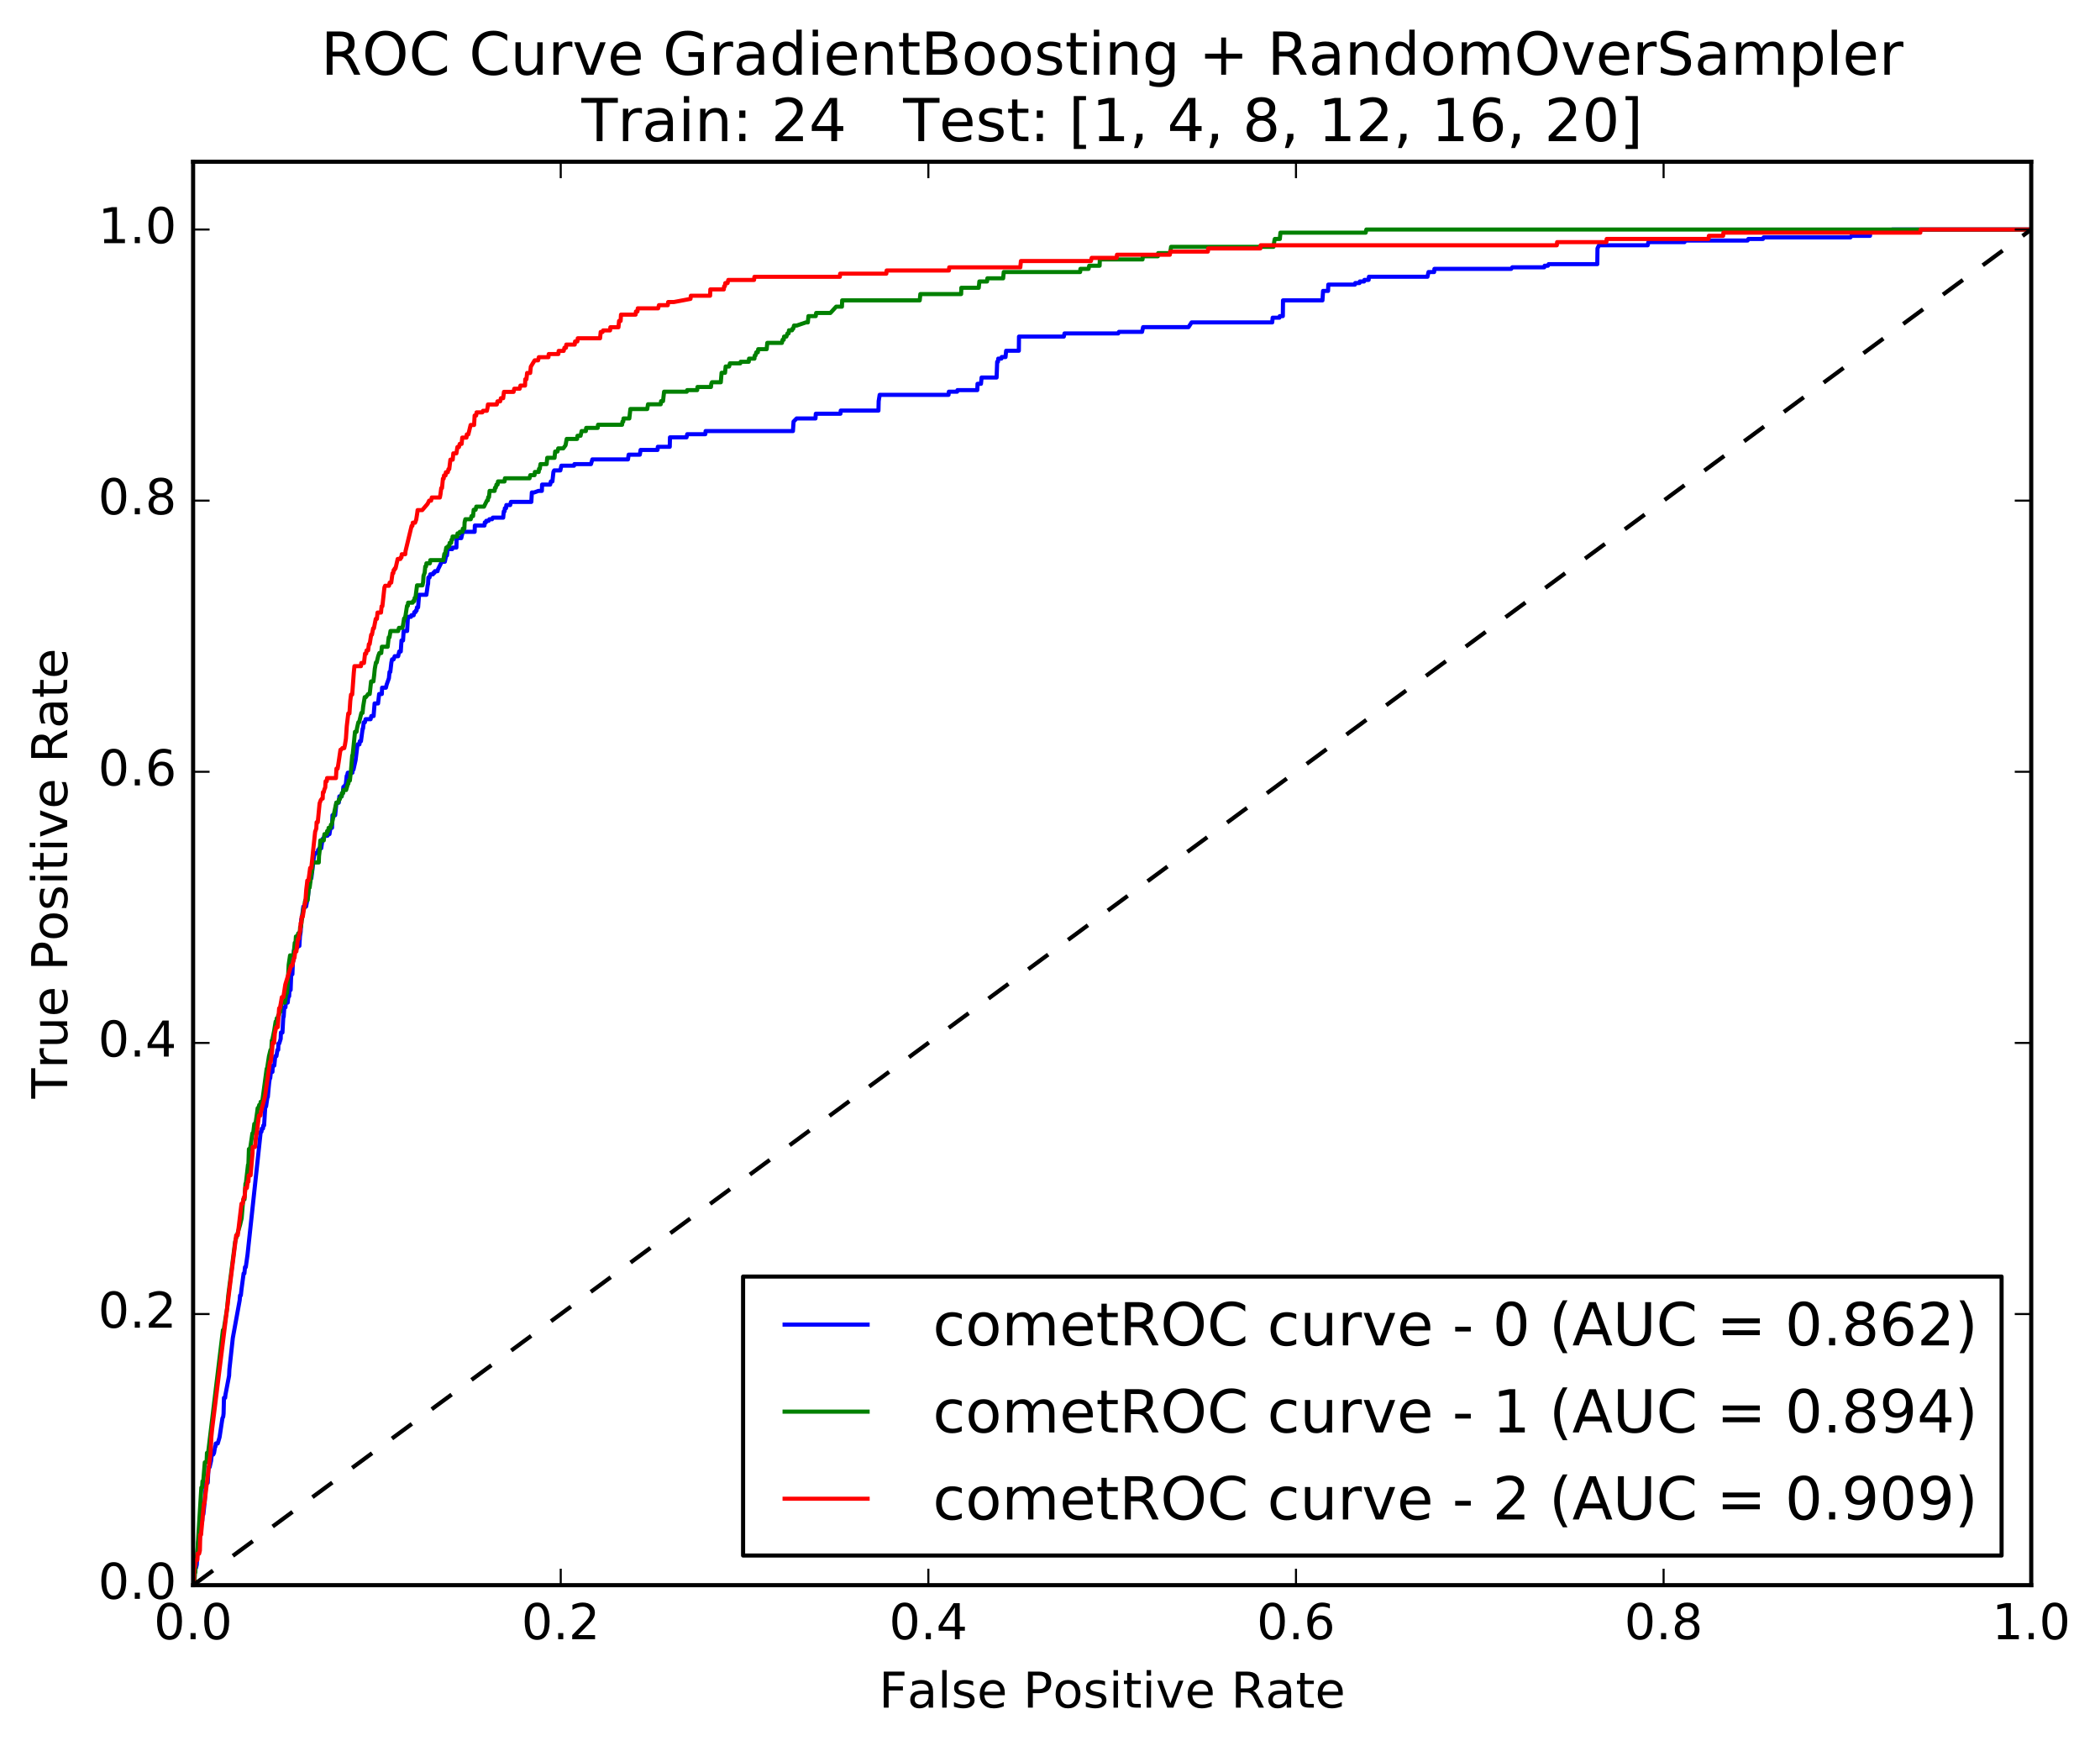 <?xml version="1.0" encoding="utf-8" standalone="no"?>
<!DOCTYPE svg PUBLIC "-//W3C//DTD SVG 1.1//EN"
  "http://www.w3.org/Graphics/SVG/1.1/DTD/svg11.dtd">
<!-- Created with matplotlib (http://matplotlib.org/) -->
<svg height="424pt" version="1.1" viewBox="0 0 510 424" width="510pt" xmlns="http://www.w3.org/2000/svg" xmlns:xlink="http://www.w3.org/1999/xlink">
 <defs>
  <style type="text/css">
*{stroke-linecap:butt;stroke-linejoin:round;stroke-miterlimit:100000;}
  </style>
 </defs>
 <g id="figure_1">
  <g id="patch_1">
   <path d="M 0 424.294 
L 510.039 424.294 
L 510.039 0 
L 0 0 
z
" style="fill:#ffffff;"/>
  </g>
  <g id="axes_1">
   <g id="patch_2">
    <path d="M 46.898 384.867 
L 493.298 384.867 
L 493.298 39.267 
L 46.898 39.267 
z
" style="fill:#ffffff;"/>
   </g>
   <g id="line2d_1">
    <path clip-path="url(#pde0366ac8d)" d="M 46.898 384.867 
L 47.056 382.573 
L 47.14 381.426 
L 47.327 381.426 
L 47.411 380.662 
L 47.598 380.662 
L 47.785 379.897 
L 48.094 374.927 
L 48.187 374.163 
L 48.467 374.163 
L 48.523 372.634 
L 48.71 372.634 
L 48.85 370.34 
L 49.121 369.193 
L 49.196 367.664 
L 49.383 367.664 
L 49.71 364.606 
L 49.925 361.548 
L 50.075 360.018 
L 50.448 360.018 
L 50.635 356.196 
L 50.916 356.196 
L 51.261 354.666 
L 51.42 353.137 
L 51.794 353.137 
L 51.981 352.755 
L 52.233 351.226 
L 52.326 351.226 
L 52.411 350.461 
L 52.878 350.461 
L 53.326 348.932 
L 54.018 344.345 
L 54.205 343.963 
L 54.298 343.198 
L 54.392 339.375 
L 54.672 339.375 
L 54.756 338.611 
L 55.634 334.023 
L 55.709 332.494 
L 56.541 324.849 
L 58.213 315.674 
L 58.297 314.527 
L 58.484 314.527 
L 58.652 312.998 
L 59.166 309.175 
L 59.353 309.175 
L 59.503 307.646 
L 59.69 307.646 
L 60.12 304.588 
L 63.315 274.77 
L 63.502 274.77 
L 63.586 274.005 
L 63.867 274.005 
L 63.951 273.241 
L 64.138 273.241 
L 64.427 268.654 
L 64.614 268.654 
L 64.95 266.36 
L 65.044 266.36 
L 65.212 264.448 
L 65.362 262.919 
L 65.53 261.773 
L 65.623 261.773 
L 65.791 260.243 
L 66.165 260.243 
L 66.24 258.714 
L 66.614 258.714 
L 66.847 256.421 
L 67.128 256.421 
L 67.38 254.891 
L 67.567 254.891 
L 67.623 253.362 
L 67.81 253.362 
L 68.165 252.216 
L 68.221 250.686 
L 68.595 250.686 
L 68.8 246.864 
L 68.894 246.864 
L 69.043 244.57 
L 69.324 244.57 
L 69.398 243.423 
L 69.866 243.423 
L 70.034 241.894 
L 70.221 241.894 
L 70.295 240.365 
L 70.576 240.365 
L 70.725 236.542 
L 71.006 236.542 
L 71.136 233.484 
L 71.323 233.102 
L 71.398 230.808 
L 71.585 230.043 
L 72.239 230.043 
L 72.332 229.661 
L 72.706 229.661 
L 72.837 227.367 
L 73.015 226.221 
L 73.173 223.162 
L 73.267 223.162 
L 73.678 220.104 
L 74.332 220.104 
L 74.771 217.81 
L 75.164 213.988 
L 75.351 213.988 
L 75.425 213.223 
L 75.612 213.223 
L 76.257 207.871 
L 76.528 207.107 
L 77.182 207.107 
L 77.257 206.342 
L 77.444 206.342 
L 77.537 205.96 
L 78.004 205.96 
L 78.341 203.666 
L 78.621 203.666 
L 78.799 202.901 
L 79.546 202.901 
L 79.64 202.519 
L 80.013 202.519 
L 80.256 200.99 
L 80.63 200.99 
L 80.742 197.932 
L 81.396 197.932 
L 81.714 194.874 
L 82.275 194.874 
L 82.424 193.344 
L 82.985 193.344 
L 83.06 192.58 
L 83.246 192.58 
L 83.396 191.051 
L 83.583 191.051 
L 83.77 190.668 
L 83.957 190.668 
L 84.2 188.375 
L 84.293 188.375 
L 84.461 187.61 
L 85.582 187.61 
L 85.657 186.846 
L 85.844 186.846 
L 86.358 184.552 
L 86.825 180.729 
L 87.292 180.729 
L 87.377 179.965 
L 87.657 179.965 
L 88.068 176.906 
L 88.161 176.906 
L 88.33 175.377 
L 88.61 175.377 
L 88.788 174.613 
L 90.002 174.613 
L 90.17 173.848 
L 90.731 173.848 
L 90.974 170.79 
L 91.815 170.79 
L 92.077 168.496 
L 92.731 168.496 
L 92.787 166.967 
L 93.721 166.967 
L 93.908 166.203 
L 94.45 164.673 
L 94.6 163.144 
L 94.786 163.144 
L 95.048 160.851 
L 95.216 160.086 
L 95.59 160.086 
L 95.852 159.322 
L 96.693 159.322 
L 96.954 158.175 
L 97.328 158.175 
L 97.506 155.499 
L 97.879 155.499 
L 98.029 153.205 
L 98.87 153.205 
L 99.066 149.765 
L 99.814 149.765 
L 99.898 149.382 
L 100.458 149.382 
L 100.627 148.618 
L 100.907 148.618 
L 100.991 148.235 
L 101.178 148.235 
L 101.253 147.471 
L 101.533 147.471 
L 101.776 144.413 
L 103.551 144.413 
L 103.869 142.119 
L 103.962 141.737 
L 104.037 140.208 
L 104.318 140.208 
L 104.495 139.443 
L 105.149 139.443 
L 105.243 139.061 
L 105.523 139.061 
L 105.607 138.678 
L 106.261 138.678 
L 106.345 138.296 
L 107.28 136.385 
L 108.027 136.385 
L 108.364 134.856 
L 108.55 134.856 
L 108.7 133.327 
L 109.821 133.327 
L 109.905 132.944 
L 110.84 132.944 
L 110.896 130.651 
L 112.017 130.651 
L 112.372 129.121 
L 115.269 129.121 
L 115.325 127.592 
L 117.661 127.592 
L 117.736 126.828 
L 118.016 126.828 
L 118.1 126.445 
L 118.661 126.445 
L 118.848 126.063 
L 119.502 126.063 
L 119.679 125.681 
L 122.202 125.681 
L 122.352 124.152 
L 122.539 124.152 
L 122.613 123.387 
L 122.894 123.387 
L 122.969 122.623 
L 123.903 122.623 
L 124.081 121.858 
L 129.033 121.858 
L 129.164 119.564 
L 129.724 119.564 
L 130.752 119.182 
L 131.593 119.182 
L 131.649 117.653 
L 133.612 117.653 
L 133.78 116.889 
L 134.154 116.889 
L 134.406 114.595 
L 134.583 114.213 
L 136.078 114.213 
L 136.247 113.448 
L 136.331 113.066 
L 139.414 113.066 
L 139.498 112.683 
L 143.516 112.683 
L 143.862 111.537 
L 152.506 111.537 
L 152.674 110.39 
L 155.384 110.39 
L 155.57 109.243 
L 159.682 109.243 
L 159.757 108.478 
L 162.653 108.478 
L 162.709 106.185 
L 166.727 106.185 
L 166.896 105.42 
L 171.287 105.42 
L 171.362 104.656 
L 192.573 104.656 
L 192.723 102.362 
L 193.47 101.597 
L 198.049 101.597 
L 198.124 100.45 
L 204.104 100.45 
L 204.179 99.686 
L 213.336 99.686 
L 213.392 97.392 
L 213.635 95.863 
L 230.361 95.863 
L 230.436 95.099 
L 232.445 95.099 
L 232.529 94.716 
L 237.341 94.716 
L 237.398 93.187 
L 238.238 93.187 
L 238.388 91.658 
L 242.032 91.658 
L 242.172 87.835 
L 242.359 87.835 
L 242.434 87.071 
L 243.182 87.071 
L 243.266 86.688 
L 244.2 86.688 
L 244.35 85.159 
L 247.433 85.159 
L 247.471 81.719 
L 258.357 81.719 
L 258.525 80.954 
L 271.56 80.954 
L 271.747 80.572 
L 277.353 80.572 
L 277.615 79.425 
L 288.641 79.425 
L 289.389 78.278 
L 308.965 78.278 
L 309.077 77.131 
L 310.712 77.131 
L 310.796 76.749 
L 311.544 76.749 
L 311.59 72.926 
L 321.168 72.926 
L 321.318 70.633 
L 322.532 70.633 
L 322.588 69.104 
L 329.045 69.104 
L 329.129 68.721 
L 330.157 68.721 
L 330.241 68.339 
L 331.269 68.339 
L 331.353 67.957 
L 332.381 67.957 
L 332.456 67.192 
L 346.668 67.192 
L 346.93 66.045 
L 348.285 66.045 
L 348.36 65.281 
L 367.001 65.281 
L 367.272 64.898 
L 375.037 64.898 
L 375.122 64.516 
L 375.916 64.516 
L 376.093 64.134 
L 387.914 64.134 
L 387.96 60.311 
L 388.334 59.547 
L 400.155 59.547 
L 400.323 58.782 
L 409.097 58.782 
L 409.275 58.4 
L 424.412 58.4 
L 424.59 58.017 
L 428.14 58.017 
L 428.318 57.635 
L 449.389 57.635 
L 449.66 57.253 
L 454.145 57.253 
L 454.22 56.106 
L 459.49 56.106 
L 459.574 55.724 
L 493.298 55.724 
L 493.298 55.724 
" style="fill:none;stroke:#0000ff;stroke-linecap:square;"/>
   </g>
   <g id="line2d_2">
    <path clip-path="url(#pde0366ac8d)" d="M 46.898 384.867 
L 47.178 384.867 
L 47.346 381.808 
L 47.439 381.808 
L 47.533 377.986 
L 47.813 377.986 
L 48 375.692 
L 48.897 361.165 
L 49.084 361.165 
L 49.177 359.636 
L 49.364 359.636 
L 49.738 355.049 
L 50.112 355.049 
L 50.205 354.284 
L 50.261 352.755 
L 50.542 352.755 
L 54.139 322.937 
L 54.326 322.937 
L 55.167 317.585 
L 55.438 314.527 
L 57.101 301.53 
L 57.195 301.147 
L 58.316 297.325 
L 58.494 296.56 
L 58.681 295.795 
L 58.998 291.973 
L 59.092 291.208 
L 59.372 291.208 
L 59.615 287.385 
L 59.708 287.385 
L 60.232 282.798 
L 60.325 282.798 
L 60.456 278.975 
L 60.736 278.975 
L 61.297 275.152 
L 61.484 275.152 
L 61.764 272.859 
L 62.044 272.859 
L 62.484 269.8 
L 62.577 269.036 
L 62.764 269.036 
L 62.951 268.271 
L 63.231 268.271 
L 63.306 267.507 
L 63.68 267.507 
L 64.764 259.479 
L 64.857 259.479 
L 65.324 256.421 
L 65.698 254.891 
L 65.885 254.891 
L 66.016 252.598 
L 66.109 252.598 
L 66.576 250.304 
L 66.95 248.01 
L 67.137 248.01 
L 67.212 247.246 
L 67.399 247.246 
L 67.586 246.481 
L 67.772 246.481 
L 67.866 245.717 
L 68.053 245.717 
L 68.333 243.423 
L 69.174 243.423 
L 69.529 241.129 
L 69.716 241.129 
L 69.922 238.071 
L 70.108 234.248 
L 70.445 231.955 
L 71.286 231.955 
L 71.435 230.426 
L 71.585 228.896 
L 71.772 228.896 
L 71.865 227.367 
L 72.239 227.367 
L 72.426 226.603 
L 72.8 226.603 
L 72.893 225.074 
L 73.08 225.074 
L 73.267 223.545 
L 73.715 220.486 
L 73.902 220.486 
L 74.052 218.957 
L 74.145 218.575 
L 74.706 218.575 
L 75.005 215.517 
L 75.192 215.517 
L 75.696 211.694 
L 75.79 211.694 
L 75.921 209.4 
L 77.416 209.4 
L 77.472 207.871 
L 77.659 206.342 
L 77.789 204.048 
L 78.63 204.048 
L 78.799 202.519 
L 79.359 202.519 
L 79.453 201.755 
L 79.733 201.755 
L 79.808 200.99 
L 80.275 200.99 
L 80.368 200.225 
L 80.555 200.225 
L 81.677 194.874 
L 82.144 194.874 
L 82.312 194.109 
L 82.499 194.109 
L 82.779 193.344 
L 82.966 193.344 
L 83.041 192.58 
L 83.321 192.58 
L 83.396 191.815 
L 84.05 191.815 
L 84.499 190.286 
L 84.592 190.286 
L 84.685 189.522 
L 84.966 189.522 
L 85.227 187.228 
L 85.545 183.405 
L 85.639 183.405 
L 86.218 177.671 
L 86.592 177.671 
L 86.685 176.906 
L 87.021 175.377 
L 87.208 175.377 
L 87.769 173.084 
L 88.049 173.084 
L 88.199 171.555 
L 88.573 169.261 
L 88.853 169.261 
L 89.414 168.496 
L 89.787 168.496 
L 90.124 165.438 
L 90.684 165.438 
L 90.871 163.909 
L 91.021 162.38 
L 91.301 160.851 
L 91.488 160.851 
L 91.656 160.086 
L 91.843 159.322 
L 92.123 158.557 
L 92.591 158.557 
L 92.74 157.028 
L 94.142 157.028 
L 94.403 154.734 
L 94.59 154.734 
L 94.833 153.205 
L 96.702 153.205 
L 96.889 152.441 
L 97.73 152.441 
L 97.898 151.676 
L 98.141 150.147 
L 98.328 150.147 
L 98.496 149.382 
L 98.851 147.089 
L 99.038 147.089 
L 99.113 146.324 
L 100.234 146.324 
L 100.328 145.942 
L 100.608 145.942 
L 100.701 145.177 
L 100.888 145.177 
L 101.281 142.119 
L 102.589 142.119 
L 102.757 141.354 
L 102.851 139.825 
L 103.131 139.061 
L 103.28 137.532 
L 103.467 137.532 
L 103.561 136.767 
L 104.402 136.767 
L 104.495 136.002 
L 107.672 136.002 
L 107.915 134.473 
L 108.102 134.473 
L 108.382 132.944 
L 108.663 132.944 
L 108.849 132.562 
L 109.13 132.562 
L 109.205 131.797 
L 109.578 131.797 
L 109.653 131.033 
L 109.84 131.033 
L 109.915 130.268 
L 111.036 130.268 
L 111.111 129.504 
L 111.578 129.504 
L 111.671 129.121 
L 112.326 129.121 
L 112.4 128.357 
L 112.774 128.357 
L 112.83 126.828 
L 113.017 126.063 
L 114.325 126.063 
L 114.512 125.299 
L 114.886 125.299 
L 115.035 123.77 
L 115.503 123.77 
L 115.671 123.005 
L 117.54 123.005 
L 118.287 121.476 
L 118.474 121.476 
L 118.567 120.711 
L 118.754 120.711 
L 118.904 119.182 
L 120.119 119.182 
L 120.212 118.418 
L 120.399 118.418 
L 120.567 117.653 
L 120.847 117.653 
L 120.941 116.889 
L 122.529 116.889 
L 122.623 116.124 
L 128.603 116.124 
L 128.79 115.359 
L 129.818 115.359 
L 129.893 114.595 
L 130.827 114.595 
L 130.902 113.83 
L 131.089 113.83 
L 131.257 112.683 
L 132.752 112.683 
L 132.901 111.154 
L 134.677 111.154 
L 134.826 109.625 
L 135.387 109.625 
L 135.574 108.861 
L 136.789 108.861 
L 137.349 108.096 
L 137.63 106.567 
L 140.153 106.567 
L 140.246 105.802 
L 140.993 105.802 
L 141.255 104.656 
L 142.283 104.656 
L 142.358 103.891 
L 145.161 103.891 
L 145.236 103.126 
L 151.076 103.126 
L 151.169 102.362 
L 151.356 102.362 
L 151.431 101.597 
L 152.833 101.597 
L 153.094 99.304 
L 157.187 99.304 
L 157.374 98.157 
L 160.457 98.157 
L 160.551 97.392 
L 161.018 97.392 
L 161.28 95.099 
L 166.793 95.099 
L 166.886 94.716 
L 169.316 94.716 
L 169.39 93.952 
L 172.661 93.952 
L 172.736 93.187 
L 172.904 92.805 
L 175.053 92.805 
L 175.24 90.511 
L 176.081 90.511 
L 176.23 88.982 
L 177.071 88.982 
L 177.258 88.218 
L 179.781 88.218 
L 179.875 87.835 
L 181.837 87.835 
L 181.912 87.071 
L 183.22 87.071 
L 183.295 86.306 
L 183.482 86.306 
L 183.668 85.542 
L 184.042 85.542 
L 184.136 84.777 
L 186.191 84.777 
L 186.341 83.248 
L 189.892 83.248 
L 190.06 82.483 
L 190.34 82.483 
L 190.415 81.719 
L 190.976 81.719 
L 191.237 80.954 
L 191.518 80.954 
L 191.611 80.19 
L 192.359 80.19 
L 192.452 79.807 
L 192.639 79.807 
L 192.826 79.043 
L 193.48 79.043 
L 195.722 78.278 
L 196.19 78.278 
L 196.339 76.749 
L 198.115 76.749 
L 198.208 75.985 
L 201.665 75.985 
L 203.067 74.455 
L 204.469 74.455 
L 204.525 72.926 
L 223.363 72.926 
L 223.512 71.397 
L 233.417 71.397 
L 233.473 69.868 
L 237.697 69.868 
L 237.846 68.339 
L 239.715 68.339 
L 239.79 67.574 
L 243.621 67.574 
L 243.77 66.045 
L 262.318 66.045 
L 262.393 65.281 
L 264.355 65.281 
L 264.524 64.516 
L 267.047 64.516 
L 267.103 62.987 
L 277.475 62.987 
L 277.549 62.222 
L 281.194 62.222 
L 281.268 61.458 
L 284.165 61.458 
L 284.408 59.929 
L 309.264 59.929 
L 309.507 58.4 
L 309.6 58.017 
L 310.815 58.017 
L 310.964 56.488 
L 331.662 56.488 
L 331.83 55.724 
L 493.298 55.724 
L 493.298 55.724 
" style="fill:none;stroke:#008000;stroke-linecap:square;"/>
   </g>
   <g id="line2d_3">
    <path clip-path="url(#pde0366ac8d)" d="M 46.898 384.867 
L 46.991 384.101 
L 47.084 384.101 
L 47.178 380.274 
L 47.365 380.274 
L 47.552 378.743 
L 47.925 378.743 
L 47.981 377.212 
L 48.355 377.212 
L 48.542 376.447 
L 48.636 372.619 
L 48.822 372.619 
L 49.103 369.558 
L 49.383 366.496 
L 49.551 364.965 
L 49.645 364.965 
L 51.14 352.718 
L 51.327 348.891 
L 51.514 346.977 
L 57.363 299.902 
L 57.737 299.902 
L 58.652 292.247 
L 58.933 292.247 
L 59.213 290.716 
L 59.4 290.716 
L 59.587 288.42 
L 59.961 288.42 
L 60.148 286.889 
L 60.334 286.889 
L 60.391 285.358 
L 60.858 285.358 
L 61.325 280 
L 61.381 278.469 
L 61.942 278.469 
L 62.222 275.407 
L 62.315 275.407 
L 62.895 270.815 
L 63.269 270.815 
L 63.343 270.049 
L 64.352 266.222 
L 65.567 257.802 
L 65.754 257.802 
L 66.109 254.74 
L 66.203 253.209 
L 66.576 253.209 
L 66.745 250.913 
L 67.081 249.382 
L 67.455 249.382 
L 67.791 244.79 
L 67.978 244.79 
L 68.258 243.259 
L 68.445 242.11 
L 68.819 242.11 
L 69.286 239.049 
L 70.688 234.456 
L 70.968 234.456 
L 71.417 232.542 
L 71.51 232.542 
L 71.697 231.011 
L 71.977 231.011 
L 72.351 227.95 
L 72.538 227.95 
L 72.613 227.184 
L 72.949 225.653 
L 73.005 224.122 
L 73.192 224.122 
L 73.248 222.592 
L 73.528 222.592 
L 73.996 219.53 
L 74.089 219.53 
L 74.183 218.764 
L 74.369 216.085 
L 74.556 214.554 
L 74.631 213.789 
L 74.911 213.789 
L 75.323 210.727 
L 75.603 210.727 
L 76.537 201.924 
L 76.818 201.159 
L 76.892 199.628 
L 77.173 199.628 
L 77.546 195.801 
L 77.621 195.035 
L 77.902 194.27 
L 78.182 193.887 
L 78.369 193.887 
L 78.425 192.356 
L 78.612 192.356 
L 78.799 191.591 
L 78.985 191.208 
L 79.079 189.677 
L 79.359 189.677 
L 79.434 188.912 
L 81.583 188.912 
L 81.714 186.615 
L 81.994 186.615 
L 82.237 185.085 
L 82.686 182.023 
L 82.873 182.023 
L 83.134 181.64 
L 83.601 181.64 
L 83.77 180.875 
L 84.013 179.344 
L 84.218 176.282 
L 84.583 173.22 
L 84.863 173.22 
L 85.069 170.158 
L 85.255 168.627 
L 85.536 168.627 
L 85.928 163.269 
L 86.078 161.738 
L 87.666 161.738 
L 87.741 160.973 
L 88.395 160.973 
L 88.657 158.677 
L 88.937 158.677 
L 89.03 157.911 
L 89.404 157.911 
L 89.591 156.38 
L 89.778 156.38 
L 90.152 154.084 
L 90.339 154.084 
L 90.619 152.553 
L 90.806 152.553 
L 91.254 150.257 
L 91.535 150.257 
L 91.684 148.726 
L 92.525 148.726 
L 92.675 147.195 
L 92.862 147.195 
L 93.366 142.602 
L 93.534 142.219 
L 94.469 142.219 
L 94.637 141.454 
L 95.011 141.454 
L 95.328 139.158 
L 95.515 139.158 
L 95.609 138.392 
L 95.796 138.392 
L 95.87 138.009 
L 96.057 138.009 
L 96.581 135.713 
L 97.235 135.713 
L 97.309 135.33 
L 97.496 135.33 
L 97.571 134.565 
L 98.412 134.565 
L 98.487 133.799 
L 99.963 127.676 
L 100.15 127.676 
L 100.243 126.91 
L 100.804 126.91 
L 101.084 126.145 
L 101.327 124.614 
L 101.421 123.849 
L 102.542 123.849 
L 103.85 122.318 
L 104.224 121.552 
L 104.691 121.552 
L 104.86 120.787 
L 106.822 120.787 
L 106.971 120.021 
L 107.158 118.491 
L 107.345 118.491 
L 107.569 116.194 
L 107.756 116.194 
L 107.831 115.429 
L 108.205 115.429 
L 108.279 114.663 
L 108.747 114.663 
L 108.915 113.898 
L 109.102 113.898 
L 109.382 111.601 
L 109.943 111.601 
L 110.092 110.071 
L 110.84 110.071 
L 111.083 108.54 
L 111.457 108.54 
L 111.643 107.774 
L 112.111 107.774 
L 112.26 106.243 
L 113.288 106.243 
L 113.363 105.478 
L 113.736 105.478 
L 114.297 103.182 
L 115.138 103.182 
L 115.269 100.885 
L 115.643 100.885 
L 115.736 100.12 
L 117.138 100.12 
L 117.306 99.737 
L 118.24 99.737 
L 118.409 98.972 
L 118.502 98.206 
L 120.651 98.206 
L 120.819 97.441 
L 121.473 97.441 
L 121.642 96.675 
L 122.202 96.675 
L 122.389 95.144 
L 124.725 95.144 
L 124.893 94.379 
L 126.202 94.379 
L 126.389 93.613 
L 127.51 93.613 
L 127.566 92.083 
L 127.846 92.083 
L 128.014 90.552 
L 128.762 90.552 
L 128.911 89.021 
L 129.846 87.49 
L 130.687 87.49 
L 130.855 86.724 
L 133.191 86.724 
L 133.266 85.959 
L 135.602 85.959 
L 135.677 85.194 
L 136.891 85.194 
L 137.078 84.428 
L 137.452 84.428 
L 137.527 83.663 
L 139.583 83.663 
L 139.657 82.897 
L 140.218 82.897 
L 140.311 82.132 
L 145.731 82.132 
L 145.881 80.601 
L 146.348 80.601 
L 146.479 80.218 
L 148.16 80.218 
L 148.235 79.453 
L 150.198 79.453 
L 150.347 77.922 
L 150.721 77.922 
L 150.814 76.391 
L 154.365 76.391 
L 154.44 75.625 
L 154.814 75.625 
L 154.888 74.86 
L 159.841 74.86 
L 160.028 74.095 
L 162.177 74.095 
L 162.27 73.329 
L 163.672 73.329 
L 167.69 72.564 
L 167.783 71.798 
L 172.455 71.798 
L 172.511 70.267 
L 175.782 70.267 
L 175.857 69.502 
L 176.044 69.502 
L 176.137 68.736 
L 176.698 68.736 
L 176.866 67.971 
L 183.126 67.971 
L 183.22 67.205 
L 203.964 67.205 
L 204.039 66.44 
L 215.252 66.44 
L 215.327 65.675 
L 230.455 65.675 
L 230.53 64.909 
L 247.788 64.909 
L 247.938 63.378 
L 264.944 63.378 
L 265.112 62.613 
L 271.186 62.613 
L 271.261 61.847 
L 284.109 61.847 
L 284.184 61.082 
L 293.341 61.082 
L 293.416 60.316 
L 306.077 60.316 
L 306.152 59.551 
L 378.084 59.551 
L 378.158 58.786 
L 390.119 58.786 
L 390.194 58.02 
L 414.937 58.02 
L 415.012 57.255 
L 418.469 57.255 
L 418.544 56.489 
L 466.358 56.489 
L 466.433 55.724 
L 493.298 55.724 
L 493.298 55.724 
" style="fill:none;stroke:#ff0000;stroke-linecap:square;"/>
   </g>
   <g id="line2d_4">
    <path clip-path="url(#pde0366ac8d)" d="M 46.898 384.867 
L 493.298 55.724 
" style="fill:none;stroke:#000000;stroke-dasharray:6,6;stroke-dashoffset:0.0;"/>
   </g>
   <g id="patch_3">
    <path d="M 46.898 384.867 
L 46.898 39.267 
" style="fill:none;stroke:#000000;stroke-linecap:square;stroke-linejoin:miter;"/>
   </g>
   <g id="patch_4">
    <path d="M 493.298 384.867 
L 493.298 39.267 
" style="fill:none;stroke:#000000;stroke-linecap:square;stroke-linejoin:miter;"/>
   </g>
   <g id="patch_5">
    <path d="M 46.898 39.267 
L 493.298 39.267 
" style="fill:none;stroke:#000000;stroke-linecap:square;stroke-linejoin:miter;"/>
   </g>
   <g id="patch_6">
    <path d="M 46.898 384.867 
L 493.298 384.867 
" style="fill:none;stroke:#000000;stroke-linecap:square;stroke-linejoin:miter;"/>
   </g>
   <g id="matplotlib.axis_1">
    <g id="xtick_1">
     <g id="line2d_5">
      <defs>
       <path d="M 0 0 
L 0 -4 
" id="mcbc75cc5d4" style="stroke:#000000;stroke-width:0.5;"/>
      </defs>
      <g>
       <use style="stroke:#000000;stroke-width:0.5;" x="46.898" xlink:href="#mcbc75cc5d4" y="384.867"/>
      </g>
     </g>
     <g id="line2d_6">
      <defs>
       <path d="M 0 0 
L 0 4 
" id="m80a6f71ac9" style="stroke:#000000;stroke-width:0.5;"/>
      </defs>
      <g>
       <use style="stroke:#000000;stroke-width:0.5;" x="46.898" xlink:href="#m80a6f71ac9" y="39.267"/>
      </g>
     </g>
     <g id="text_1">
      <!-- 0.0 -->
      <defs>
       <path d="M 31.781 66.406 
Q 24.172 66.406 20.328 58.906 
Q 16.5 51.422 16.5 36.375 
Q 16.5 21.391 20.328 13.891 
Q 24.172 6.391 31.781 6.391 
Q 39.453 6.391 43.281 13.891 
Q 47.125 21.391 47.125 36.375 
Q 47.125 51.422 43.281 58.906 
Q 39.453 66.406 31.781 66.406 
M 31.781 74.219 
Q 44.047 74.219 50.516 64.516 
Q 56.984 54.828 56.984 36.375 
Q 56.984 17.969 50.516 8.266 
Q 44.047 -1.422 31.781 -1.422 
Q 19.531 -1.422 13.062 8.266 
Q 6.594 17.969 6.594 36.375 
Q 6.594 54.828 13.062 64.516 
Q 19.531 74.219 31.781 74.219 
" id="BitstreamVeraSans-Roman-30"/>
       <path d="M 10.688 12.406 
L 21 12.406 
L 21 0 
L 10.688 0 
z
" id="BitstreamVeraSans-Roman-2e"/>
      </defs>
      <g transform="translate(37.356 397.985)scale(0.12 -0.12)">
       <use xlink:href="#BitstreamVeraSans-Roman-30"/>
       <use x="63.623" xlink:href="#BitstreamVeraSans-Roman-2e"/>
       <use x="95.41" xlink:href="#BitstreamVeraSans-Roman-30"/>
      </g>
     </g>
    </g>
    <g id="xtick_2">
     <g id="line2d_7">
      <g>
       <use style="stroke:#000000;stroke-width:0.5;" x="136.178" xlink:href="#mcbc75cc5d4" y="384.867"/>
      </g>
     </g>
     <g id="line2d_8">
      <g>
       <use style="stroke:#000000;stroke-width:0.5;" x="136.178" xlink:href="#m80a6f71ac9" y="39.267"/>
      </g>
     </g>
     <g id="text_2">
      <!-- 0.2 -->
      <defs>
       <path d="M 19.188 8.297 
L 53.609 8.297 
L 53.609 0 
L 7.328 0 
L 7.328 8.297 
Q 12.938 14.109 22.625 23.891 
Q 32.328 33.688 34.812 36.531 
Q 39.547 41.844 41.422 45.531 
Q 43.312 49.219 43.312 52.781 
Q 43.312 58.594 39.234 62.25 
Q 35.156 65.922 28.609 65.922 
Q 23.969 65.922 18.812 64.312 
Q 13.672 62.703 7.812 59.422 
L 7.812 69.391 
Q 13.766 71.781 18.938 73 
Q 24.125 74.219 28.422 74.219 
Q 39.75 74.219 46.484 68.547 
Q 53.219 62.891 53.219 53.422 
Q 53.219 48.922 51.531 44.891 
Q 49.859 40.875 45.406 35.406 
Q 44.188 33.984 37.641 27.219 
Q 31.109 20.453 19.188 8.297 
" id="BitstreamVeraSans-Roman-32"/>
      </defs>
      <g transform="translate(126.636 397.985)scale(0.12 -0.12)">
       <use xlink:href="#BitstreamVeraSans-Roman-30"/>
       <use x="63.623" xlink:href="#BitstreamVeraSans-Roman-2e"/>
       <use x="95.41" xlink:href="#BitstreamVeraSans-Roman-32"/>
      </g>
     </g>
    </g>
    <g id="xtick_3">
     <g id="line2d_9">
      <g>
       <use style="stroke:#000000;stroke-width:0.5;" x="225.458" xlink:href="#mcbc75cc5d4" y="384.867"/>
      </g>
     </g>
     <g id="line2d_10">
      <g>
       <use style="stroke:#000000;stroke-width:0.5;" x="225.458" xlink:href="#m80a6f71ac9" y="39.267"/>
      </g>
     </g>
     <g id="text_3">
      <!-- 0.4 -->
      <defs>
       <path d="M 37.797 64.312 
L 12.891 25.391 
L 37.797 25.391 
z
M 35.203 72.906 
L 47.609 72.906 
L 47.609 25.391 
L 58.016 25.391 
L 58.016 17.188 
L 47.609 17.188 
L 47.609 0 
L 37.797 0 
L 37.797 17.188 
L 4.891 17.188 
L 4.891 26.703 
z
" id="BitstreamVeraSans-Roman-34"/>
      </defs>
      <g transform="translate(215.916 397.985)scale(0.12 -0.12)">
       <use xlink:href="#BitstreamVeraSans-Roman-30"/>
       <use x="63.623" xlink:href="#BitstreamVeraSans-Roman-2e"/>
       <use x="95.41" xlink:href="#BitstreamVeraSans-Roman-34"/>
      </g>
     </g>
    </g>
    <g id="xtick_4">
     <g id="line2d_11">
      <g>
       <use style="stroke:#000000;stroke-width:0.5;" x="314.738" xlink:href="#mcbc75cc5d4" y="384.867"/>
      </g>
     </g>
     <g id="line2d_12">
      <g>
       <use style="stroke:#000000;stroke-width:0.5;" x="314.738" xlink:href="#m80a6f71ac9" y="39.267"/>
      </g>
     </g>
     <g id="text_4">
      <!-- 0.6 -->
      <defs>
       <path d="M 33.016 40.375 
Q 26.375 40.375 22.484 35.828 
Q 18.609 31.297 18.609 23.391 
Q 18.609 15.531 22.484 10.953 
Q 26.375 6.391 33.016 6.391 
Q 39.656 6.391 43.531 10.953 
Q 47.406 15.531 47.406 23.391 
Q 47.406 31.297 43.531 35.828 
Q 39.656 40.375 33.016 40.375 
M 52.594 71.297 
L 52.594 62.312 
Q 48.875 64.062 45.094 64.984 
Q 41.312 65.922 37.594 65.922 
Q 27.828 65.922 22.672 59.328 
Q 17.531 52.734 16.797 39.406 
Q 19.672 43.656 24.016 45.922 
Q 28.375 48.188 33.594 48.188 
Q 44.578 48.188 50.953 41.516 
Q 57.328 34.859 57.328 23.391 
Q 57.328 12.156 50.688 5.359 
Q 44.047 -1.422 33.016 -1.422 
Q 20.359 -1.422 13.672 8.266 
Q 6.984 17.969 6.984 36.375 
Q 6.984 53.656 15.188 63.938 
Q 23.391 74.219 37.203 74.219 
Q 40.922 74.219 44.703 73.484 
Q 48.484 72.75 52.594 71.297 
" id="BitstreamVeraSans-Roman-36"/>
      </defs>
      <g transform="translate(305.196 397.985)scale(0.12 -0.12)">
       <use xlink:href="#BitstreamVeraSans-Roman-30"/>
       <use x="63.623" xlink:href="#BitstreamVeraSans-Roman-2e"/>
       <use x="95.41" xlink:href="#BitstreamVeraSans-Roman-36"/>
      </g>
     </g>
    </g>
    <g id="xtick_5">
     <g id="line2d_13">
      <g>
       <use style="stroke:#000000;stroke-width:0.5;" x="404.017" xlink:href="#mcbc75cc5d4" y="384.867"/>
      </g>
     </g>
     <g id="line2d_14">
      <g>
       <use style="stroke:#000000;stroke-width:0.5;" x="404.017" xlink:href="#m80a6f71ac9" y="39.267"/>
      </g>
     </g>
     <g id="text_5">
      <!-- 0.8 -->
      <defs>
       <path d="M 31.781 34.625 
Q 24.75 34.625 20.719 30.859 
Q 16.703 27.094 16.703 20.516 
Q 16.703 13.922 20.719 10.156 
Q 24.75 6.391 31.781 6.391 
Q 38.812 6.391 42.859 10.172 
Q 46.922 13.969 46.922 20.516 
Q 46.922 27.094 42.891 30.859 
Q 38.875 34.625 31.781 34.625 
M 21.922 38.812 
Q 15.578 40.375 12.031 44.719 
Q 8.5 49.078 8.5 55.328 
Q 8.5 64.062 14.719 69.141 
Q 20.953 74.219 31.781 74.219 
Q 42.672 74.219 48.875 69.141 
Q 55.078 64.062 55.078 55.328 
Q 55.078 49.078 51.531 44.719 
Q 48 40.375 41.703 38.812 
Q 48.828 37.156 52.797 32.312 
Q 56.781 27.484 56.781 20.516 
Q 56.781 9.906 50.312 4.234 
Q 43.844 -1.422 31.781 -1.422 
Q 19.734 -1.422 13.25 4.234 
Q 6.781 9.906 6.781 20.516 
Q 6.781 27.484 10.781 32.312 
Q 14.797 37.156 21.922 38.812 
M 18.312 54.391 
Q 18.312 48.734 21.844 45.562 
Q 25.391 42.391 31.781 42.391 
Q 38.141 42.391 41.719 45.562 
Q 45.312 48.734 45.312 54.391 
Q 45.312 60.062 41.719 63.234 
Q 38.141 66.406 31.781 66.406 
Q 25.391 66.406 21.844 63.234 
Q 18.312 60.062 18.312 54.391 
" id="BitstreamVeraSans-Roman-38"/>
      </defs>
      <g transform="translate(394.476 397.985)scale(0.12 -0.12)">
       <use xlink:href="#BitstreamVeraSans-Roman-30"/>
       <use x="63.623" xlink:href="#BitstreamVeraSans-Roman-2e"/>
       <use x="95.41" xlink:href="#BitstreamVeraSans-Roman-38"/>
      </g>
     </g>
    </g>
    <g id="xtick_6">
     <g id="line2d_15">
      <g>
       <use style="stroke:#000000;stroke-width:0.5;" x="493.298" xlink:href="#mcbc75cc5d4" y="384.867"/>
      </g>
     </g>
     <g id="line2d_16">
      <g>
       <use style="stroke:#000000;stroke-width:0.5;" x="493.298" xlink:href="#m80a6f71ac9" y="39.267"/>
      </g>
     </g>
     <g id="text_6">
      <!-- 1.0 -->
      <defs>
       <path d="M 12.406 8.297 
L 28.516 8.297 
L 28.516 63.922 
L 10.984 60.406 
L 10.984 69.391 
L 28.422 72.906 
L 38.281 72.906 
L 38.281 8.297 
L 54.391 8.297 
L 54.391 0 
L 12.406 0 
z
" id="BitstreamVeraSans-Roman-31"/>
      </defs>
      <g transform="translate(483.756 397.985)scale(0.12 -0.12)">
       <use xlink:href="#BitstreamVeraSans-Roman-31"/>
       <use x="63.623" xlink:href="#BitstreamVeraSans-Roman-2e"/>
       <use x="95.41" xlink:href="#BitstreamVeraSans-Roman-30"/>
      </g>
     </g>
    </g>
    <g id="text_7">
     <!-- False Positive Rate -->
     <defs>
      <path d="M 18.312 70.219 
L 18.312 54.688 
L 36.812 54.688 
L 36.812 47.703 
L 18.312 47.703 
L 18.312 18.016 
Q 18.312 11.328 20.141 9.422 
Q 21.969 7.516 27.594 7.516 
L 36.812 7.516 
L 36.812 0 
L 27.594 0 
Q 17.188 0 13.234 3.875 
Q 9.281 7.766 9.281 18.016 
L 9.281 47.703 
L 2.688 47.703 
L 2.688 54.688 
L 9.281 54.688 
L 9.281 70.219 
z
" id="BitstreamVeraSans-Roman-74"/>
      <path d="M 44.391 34.188 
Q 47.562 33.109 50.562 29.594 
Q 53.562 26.078 56.594 19.922 
L 66.609 0 
L 56 0 
L 46.688 18.703 
Q 43.062 26.031 39.672 28.422 
Q 36.281 30.812 30.422 30.812 
L 19.672 30.812 
L 19.672 0 
L 9.812 0 
L 9.812 72.906 
L 32.078 72.906 
Q 44.578 72.906 50.734 67.672 
Q 56.891 62.453 56.891 51.906 
Q 56.891 45.016 53.688 40.469 
Q 50.484 35.938 44.391 34.188 
M 19.672 64.797 
L 19.672 38.922 
L 32.078 38.922 
Q 39.203 38.922 42.844 42.219 
Q 46.484 45.516 46.484 51.906 
Q 46.484 58.297 42.844 61.547 
Q 39.203 64.797 32.078 64.797 
z
" id="BitstreamVeraSans-Roman-52"/>
      <path d="M 2.984 54.688 
L 12.5 54.688 
L 29.594 8.797 
L 46.688 54.688 
L 56.203 54.688 
L 35.688 0 
L 23.484 0 
z
" id="BitstreamVeraSans-Roman-76"/>
      <path d="M 9.812 72.906 
L 51.703 72.906 
L 51.703 64.594 
L 19.672 64.594 
L 19.672 43.109 
L 48.578 43.109 
L 48.578 34.812 
L 19.672 34.812 
L 19.672 0 
L 9.812 0 
z
" id="BitstreamVeraSans-Roman-46"/>
      <path d="M 19.672 64.797 
L 19.672 37.406 
L 32.078 37.406 
Q 38.969 37.406 42.719 40.969 
Q 46.484 44.531 46.484 51.125 
Q 46.484 57.672 42.719 61.234 
Q 38.969 64.797 32.078 64.797 
z
M 9.812 72.906 
L 32.078 72.906 
Q 44.344 72.906 50.609 67.359 
Q 56.891 61.812 56.891 51.125 
Q 56.891 40.328 50.609 34.812 
Q 44.344 29.297 32.078 29.297 
L 19.672 29.297 
L 19.672 0 
L 9.812 0 
z
" id="BitstreamVeraSans-Roman-50"/>
      <path d="M 30.609 48.391 
Q 23.391 48.391 19.188 42.75 
Q 14.984 37.109 14.984 27.297 
Q 14.984 17.484 19.156 11.844 
Q 23.344 6.203 30.609 6.203 
Q 37.797 6.203 41.984 11.859 
Q 46.188 17.531 46.188 27.297 
Q 46.188 37.016 41.984 42.703 
Q 37.797 48.391 30.609 48.391 
M 30.609 56 
Q 42.328 56 49.016 48.375 
Q 55.719 40.766 55.719 27.297 
Q 55.719 13.875 49.016 6.219 
Q 42.328 -1.422 30.609 -1.422 
Q 18.844 -1.422 12.172 6.219 
Q 5.516 13.875 5.516 27.297 
Q 5.516 40.766 12.172 48.375 
Q 18.844 56 30.609 56 
" id="BitstreamVeraSans-Roman-6f"/>
      <path d="M 44.281 53.078 
L 44.281 44.578 
Q 40.484 46.531 36.375 47.5 
Q 32.281 48.484 27.875 48.484 
Q 21.188 48.484 17.844 46.438 
Q 14.5 44.391 14.5 40.281 
Q 14.5 37.156 16.891 35.375 
Q 19.281 33.594 26.516 31.984 
L 29.594 31.297 
Q 39.156 29.25 43.188 25.516 
Q 47.219 21.781 47.219 15.094 
Q 47.219 7.469 41.188 3.016 
Q 35.156 -1.422 24.609 -1.422 
Q 20.219 -1.422 15.453 -0.562 
Q 10.688 0.297 5.422 2 
L 5.422 11.281 
Q 10.406 8.688 15.234 7.391 
Q 20.062 6.109 24.812 6.109 
Q 31.156 6.109 34.562 8.281 
Q 37.984 10.453 37.984 14.406 
Q 37.984 18.062 35.516 20.016 
Q 33.062 21.969 24.703 23.781 
L 21.578 24.516 
Q 13.234 26.266 9.516 29.906 
Q 5.812 33.547 5.812 39.891 
Q 5.812 47.609 11.281 51.797 
Q 16.75 56 26.812 56 
Q 31.781 56 36.172 55.266 
Q 40.578 54.547 44.281 53.078 
" id="BitstreamVeraSans-Roman-73"/>
      <path id="BitstreamVeraSans-Roman-20"/>
      <path d="M 56.203 29.594 
L 56.203 25.203 
L 14.891 25.203 
Q 15.484 15.922 20.484 11.062 
Q 25.484 6.203 34.422 6.203 
Q 39.594 6.203 44.453 7.469 
Q 49.312 8.734 54.109 11.281 
L 54.109 2.781 
Q 49.266 0.734 44.188 -0.344 
Q 39.109 -1.422 33.891 -1.422 
Q 20.797 -1.422 13.156 6.188 
Q 5.516 13.812 5.516 26.812 
Q 5.516 40.234 12.766 48.109 
Q 20.016 56 32.328 56 
Q 43.359 56 49.781 48.891 
Q 56.203 41.797 56.203 29.594 
M 47.219 32.234 
Q 47.125 39.594 43.094 43.984 
Q 39.062 48.391 32.422 48.391 
Q 24.906 48.391 20.391 44.141 
Q 15.875 39.891 15.188 32.172 
z
" id="BitstreamVeraSans-Roman-65"/>
      <path d="M 9.422 54.688 
L 18.406 54.688 
L 18.406 0 
L 9.422 0 
z
M 9.422 75.984 
L 18.406 75.984 
L 18.406 64.594 
L 9.422 64.594 
z
" id="BitstreamVeraSans-Roman-69"/>
      <path d="M 34.281 27.484 
Q 23.391 27.484 19.188 25 
Q 14.984 22.516 14.984 16.5 
Q 14.984 11.719 18.141 8.906 
Q 21.297 6.109 26.703 6.109 
Q 34.188 6.109 38.703 11.406 
Q 43.219 16.703 43.219 25.484 
L 43.219 27.484 
z
M 52.203 31.203 
L 52.203 0 
L 43.219 0 
L 43.219 8.297 
Q 40.141 3.328 35.547 0.953 
Q 30.953 -1.422 24.312 -1.422 
Q 15.922 -1.422 10.953 3.297 
Q 6 8.016 6 15.922 
Q 6 25.141 12.172 29.828 
Q 18.359 34.516 30.609 34.516 
L 43.219 34.516 
L 43.219 35.406 
Q 43.219 41.609 39.141 45 
Q 35.062 48.391 27.688 48.391 
Q 23 48.391 18.547 47.266 
Q 14.109 46.141 10.016 43.891 
L 10.016 52.203 
Q 14.938 54.109 19.578 55.047 
Q 24.219 56 28.609 56 
Q 40.484 56 46.344 49.844 
Q 52.203 43.703 52.203 31.203 
" id="BitstreamVeraSans-Roman-61"/>
      <path d="M 9.422 75.984 
L 18.406 75.984 
L 18.406 0 
L 9.422 0 
z
" id="BitstreamVeraSans-Roman-6c"/>
     </defs>
     <g transform="translate(213.451 414.598)scale(0.12 -0.12)">
      <use xlink:href="#BitstreamVeraSans-Roman-46"/>
      <use x="57.379" xlink:href="#BitstreamVeraSans-Roman-61"/>
      <use x="118.658" xlink:href="#BitstreamVeraSans-Roman-6c"/>
      <use x="146.441" xlink:href="#BitstreamVeraSans-Roman-73"/>
      <use x="198.541" xlink:href="#BitstreamVeraSans-Roman-65"/>
      <use x="260.064" xlink:href="#BitstreamVeraSans-Roman-20"/>
      <use x="291.852" xlink:href="#BitstreamVeraSans-Roman-50"/>
      <use x="352.107" xlink:href="#BitstreamVeraSans-Roman-6f"/>
      <use x="413.289" xlink:href="#BitstreamVeraSans-Roman-73"/>
      <use x="465.389" xlink:href="#BitstreamVeraSans-Roman-69"/>
      <use x="493.172" xlink:href="#BitstreamVeraSans-Roman-74"/>
      <use x="532.381" xlink:href="#BitstreamVeraSans-Roman-69"/>
      <use x="560.164" xlink:href="#BitstreamVeraSans-Roman-76"/>
      <use x="619.344" xlink:href="#BitstreamVeraSans-Roman-65"/>
      <use x="680.867" xlink:href="#BitstreamVeraSans-Roman-20"/>
      <use x="712.654" xlink:href="#BitstreamVeraSans-Roman-52"/>
      <use x="782.105" xlink:href="#BitstreamVeraSans-Roman-61"/>
      <use x="843.385" xlink:href="#BitstreamVeraSans-Roman-74"/>
      <use x="882.594" xlink:href="#BitstreamVeraSans-Roman-65"/>
     </g>
    </g>
   </g>
   <g id="matplotlib.axis_2">
    <g id="ytick_1">
     <g id="line2d_17">
      <defs>
       <path d="M 0 0 
L 4 0 
" id="mb74986835c" style="stroke:#000000;stroke-width:0.5;"/>
      </defs>
      <g>
       <use style="stroke:#000000;stroke-width:0.5;" x="46.898" xlink:href="#mb74986835c" y="384.867"/>
      </g>
     </g>
     <g id="line2d_18">
      <defs>
       <path d="M 0 0 
L -4 0 
" id="m4599acd683" style="stroke:#000000;stroke-width:0.5;"/>
      </defs>
      <g>
       <use style="stroke:#000000;stroke-width:0.5;" x="493.298" xlink:href="#m4599acd683" y="384.867"/>
      </g>
     </g>
     <g id="text_8">
      <!-- 0.0 -->
      <g transform="translate(23.814 388.178)scale(0.12 -0.12)">
       <use xlink:href="#BitstreamVeraSans-Roman-30"/>
       <use x="63.623" xlink:href="#BitstreamVeraSans-Roman-2e"/>
       <use x="95.41" xlink:href="#BitstreamVeraSans-Roman-30"/>
      </g>
     </g>
    </g>
    <g id="ytick_2">
     <g id="line2d_19">
      <g>
       <use style="stroke:#000000;stroke-width:0.5;" x="46.898" xlink:href="#mb74986835c" y="319.038"/>
      </g>
     </g>
     <g id="line2d_20">
      <g>
       <use style="stroke:#000000;stroke-width:0.5;" x="493.298" xlink:href="#m4599acd683" y="319.038"/>
      </g>
     </g>
     <g id="text_9">
      <!-- 0.2 -->
      <g transform="translate(23.814 322.349)scale(0.12 -0.12)">
       <use xlink:href="#BitstreamVeraSans-Roman-30"/>
       <use x="63.623" xlink:href="#BitstreamVeraSans-Roman-2e"/>
       <use x="95.41" xlink:href="#BitstreamVeraSans-Roman-32"/>
      </g>
     </g>
    </g>
    <g id="ytick_3">
     <g id="line2d_21">
      <g>
       <use style="stroke:#000000;stroke-width:0.5;" x="46.898" xlink:href="#mb74986835c" y="253.209"/>
      </g>
     </g>
     <g id="line2d_22">
      <g>
       <use style="stroke:#000000;stroke-width:0.5;" x="493.298" xlink:href="#m4599acd683" y="253.209"/>
      </g>
     </g>
     <g id="text_10">
      <!-- 0.4 -->
      <g transform="translate(23.814 256.521)scale(0.12 -0.12)">
       <use xlink:href="#BitstreamVeraSans-Roman-30"/>
       <use x="63.623" xlink:href="#BitstreamVeraSans-Roman-2e"/>
       <use x="95.41" xlink:href="#BitstreamVeraSans-Roman-34"/>
      </g>
     </g>
    </g>
    <g id="ytick_4">
     <g id="line2d_23">
      <g>
       <use style="stroke:#000000;stroke-width:0.5;" x="46.898" xlink:href="#mb74986835c" y="187.381"/>
      </g>
     </g>
     <g id="line2d_24">
      <g>
       <use style="stroke:#000000;stroke-width:0.5;" x="493.298" xlink:href="#m4599acd683" y="187.381"/>
      </g>
     </g>
     <g id="text_11">
      <!-- 0.6 -->
      <g transform="translate(23.814 190.692)scale(0.12 -0.12)">
       <use xlink:href="#BitstreamVeraSans-Roman-30"/>
       <use x="63.623" xlink:href="#BitstreamVeraSans-Roman-2e"/>
       <use x="95.41" xlink:href="#BitstreamVeraSans-Roman-36"/>
      </g>
     </g>
    </g>
    <g id="ytick_5">
     <g id="line2d_25">
      <g>
       <use style="stroke:#000000;stroke-width:0.5;" x="46.898" xlink:href="#mb74986835c" y="121.552"/>
      </g>
     </g>
     <g id="line2d_26">
      <g>
       <use style="stroke:#000000;stroke-width:0.5;" x="493.298" xlink:href="#m4599acd683" y="121.552"/>
      </g>
     </g>
     <g id="text_12">
      <!-- 0.8 -->
      <g transform="translate(23.814 124.864)scale(0.12 -0.12)">
       <use xlink:href="#BitstreamVeraSans-Roman-30"/>
       <use x="63.623" xlink:href="#BitstreamVeraSans-Roman-2e"/>
       <use x="95.41" xlink:href="#BitstreamVeraSans-Roman-38"/>
      </g>
     </g>
    </g>
    <g id="ytick_6">
     <g id="line2d_27">
      <g>
       <use style="stroke:#000000;stroke-width:0.5;" x="46.898" xlink:href="#mb74986835c" y="55.724"/>
      </g>
     </g>
     <g id="line2d_28">
      <g>
       <use style="stroke:#000000;stroke-width:0.5;" x="493.298" xlink:href="#m4599acd683" y="55.724"/>
      </g>
     </g>
     <g id="text_13">
      <!-- 1.0 -->
      <g transform="translate(23.814 59.035)scale(0.12 -0.12)">
       <use xlink:href="#BitstreamVeraSans-Roman-31"/>
       <use x="63.623" xlink:href="#BitstreamVeraSans-Roman-2e"/>
       <use x="95.41" xlink:href="#BitstreamVeraSans-Roman-30"/>
      </g>
     </g>
    </g>
    <g id="text_14">
     <!-- True Positive Rate -->
     <defs>
      <path d="M -0.297 72.906 
L 61.375 72.906 
L 61.375 64.594 
L 35.5 64.594 
L 35.5 0 
L 25.594 0 
L 25.594 64.594 
L -0.297 64.594 
z
" id="BitstreamVeraSans-Roman-54"/>
      <path d="M 8.5 21.578 
L 8.5 54.688 
L 17.484 54.688 
L 17.484 21.922 
Q 17.484 14.156 20.5 10.266 
Q 23.531 6.391 29.594 6.391 
Q 36.859 6.391 41.078 11.031 
Q 45.312 15.672 45.312 23.688 
L 45.312 54.688 
L 54.297 54.688 
L 54.297 0 
L 45.312 0 
L 45.312 8.406 
Q 42.047 3.422 37.719 1 
Q 33.406 -1.422 27.688 -1.422 
Q 18.266 -1.422 13.375 4.438 
Q 8.5 10.297 8.5 21.578 
" id="BitstreamVeraSans-Roman-75"/>
      <path d="M 41.109 46.297 
Q 39.594 47.172 37.812 47.578 
Q 36.031 48 33.891 48 
Q 26.266 48 22.188 43.047 
Q 18.109 38.094 18.109 28.812 
L 18.109 0 
L 9.078 0 
L 9.078 54.688 
L 18.109 54.688 
L 18.109 46.188 
Q 20.953 51.172 25.484 53.578 
Q 30.031 56 36.531 56 
Q 37.453 56 38.578 55.875 
Q 39.703 55.766 41.062 55.516 
z
" id="BitstreamVeraSans-Roman-72"/>
     </defs>
     <g transform="translate(16.318 266.722)rotate(-90.0)scale(0.12 -0.12)">
      <use xlink:href="#BitstreamVeraSans-Roman-54"/>
      <use x="60.865" xlink:href="#BitstreamVeraSans-Roman-72"/>
      <use x="101.979" xlink:href="#BitstreamVeraSans-Roman-75"/>
      <use x="165.357" xlink:href="#BitstreamVeraSans-Roman-65"/>
      <use x="226.881" xlink:href="#BitstreamVeraSans-Roman-20"/>
      <use x="258.668" xlink:href="#BitstreamVeraSans-Roman-50"/>
      <use x="318.924" xlink:href="#BitstreamVeraSans-Roman-6f"/>
      <use x="380.105" xlink:href="#BitstreamVeraSans-Roman-73"/>
      <use x="432.205" xlink:href="#BitstreamVeraSans-Roman-69"/>
      <use x="459.988" xlink:href="#BitstreamVeraSans-Roman-74"/>
      <use x="499.197" xlink:href="#BitstreamVeraSans-Roman-69"/>
      <use x="526.98" xlink:href="#BitstreamVeraSans-Roman-76"/>
      <use x="586.16" xlink:href="#BitstreamVeraSans-Roman-65"/>
      <use x="647.684" xlink:href="#BitstreamVeraSans-Roman-20"/>
      <use x="679.471" xlink:href="#BitstreamVeraSans-Roman-52"/>
      <use x="748.922" xlink:href="#BitstreamVeraSans-Roman-61"/>
      <use x="810.201" xlink:href="#BitstreamVeraSans-Roman-74"/>
      <use x="849.41" xlink:href="#BitstreamVeraSans-Roman-65"/>
     </g>
    </g>
   </g>
   <g id="text_15">
    <!-- ROC Curve GradientBoosting + RandomOverSampler -->
    <defs>
     <path d="M 53.516 70.516 
L 53.516 60.891 
Q 47.906 63.578 42.922 64.891 
Q 37.938 66.219 33.297 66.219 
Q 25.25 66.219 20.875 63.094 
Q 16.5 59.969 16.5 54.203 
Q 16.5 49.359 19.406 46.891 
Q 22.312 44.438 30.422 42.922 
L 36.375 41.703 
Q 47.406 39.594 52.656 34.297 
Q 57.906 29 57.906 20.125 
Q 57.906 9.516 50.797 4.047 
Q 43.703 -1.422 29.984 -1.422 
Q 24.812 -1.422 18.969 -0.25 
Q 13.141 0.922 6.891 3.219 
L 6.891 13.375 
Q 12.891 10.016 18.656 8.297 
Q 24.422 6.594 29.984 6.594 
Q 38.422 6.594 43.016 9.906 
Q 47.609 13.234 47.609 19.391 
Q 47.609 24.75 44.312 27.781 
Q 41.016 30.812 33.5 32.328 
L 27.484 33.5 
Q 16.453 35.688 11.516 40.375 
Q 6.594 45.062 6.594 53.422 
Q 6.594 63.094 13.406 68.656 
Q 20.219 74.219 32.172 74.219 
Q 37.312 74.219 42.625 73.281 
Q 47.953 72.359 53.516 70.516 
" id="BitstreamVeraSans-Roman-53"/>
     <path d="M 45.406 46.391 
L 45.406 75.984 
L 54.391 75.984 
L 54.391 0 
L 45.406 0 
L 45.406 8.203 
Q 42.578 3.328 38.25 0.953 
Q 33.938 -1.422 27.875 -1.422 
Q 17.969 -1.422 11.734 6.484 
Q 5.516 14.406 5.516 27.297 
Q 5.516 40.188 11.734 48.094 
Q 17.969 56 27.875 56 
Q 33.938 56 38.25 53.625 
Q 42.578 51.266 45.406 46.391 
M 14.797 27.297 
Q 14.797 17.391 18.875 11.75 
Q 22.953 6.109 30.078 6.109 
Q 37.203 6.109 41.297 11.75 
Q 45.406 17.391 45.406 27.297 
Q 45.406 37.203 41.297 42.844 
Q 37.203 48.484 30.078 48.484 
Q 22.953 48.484 18.875 42.844 
Q 14.797 37.203 14.797 27.297 
" id="BitstreamVeraSans-Roman-64"/>
     <path d="M 18.109 8.203 
L 18.109 -20.797 
L 9.078 -20.797 
L 9.078 54.688 
L 18.109 54.688 
L 18.109 46.391 
Q 20.953 51.266 25.266 53.625 
Q 29.594 56 35.594 56 
Q 45.562 56 51.781 48.094 
Q 58.016 40.188 58.016 27.297 
Q 58.016 14.406 51.781 6.484 
Q 45.562 -1.422 35.594 -1.422 
Q 29.594 -1.422 25.266 0.953 
Q 20.953 3.328 18.109 8.203 
M 48.688 27.297 
Q 48.688 37.203 44.609 42.844 
Q 40.531 48.484 33.406 48.484 
Q 26.266 48.484 22.188 42.844 
Q 18.109 37.203 18.109 27.297 
Q 18.109 17.391 22.188 11.75 
Q 26.266 6.109 33.406 6.109 
Q 40.531 6.109 44.609 11.75 
Q 48.688 17.391 48.688 27.297 
" id="BitstreamVeraSans-Roman-70"/>
     <path d="M 59.516 10.406 
L 59.516 29.984 
L 43.406 29.984 
L 43.406 38.094 
L 69.281 38.094 
L 69.281 6.781 
Q 63.578 2.734 56.688 0.656 
Q 49.812 -1.422 42 -1.422 
Q 24.906 -1.422 15.25 8.562 
Q 5.609 18.562 5.609 36.375 
Q 5.609 54.25 15.25 64.234 
Q 24.906 74.219 42 74.219 
Q 49.125 74.219 55.547 72.453 
Q 61.969 70.703 67.391 67.281 
L 67.391 56.781 
Q 61.922 61.422 55.766 63.766 
Q 49.609 66.109 42.828 66.109 
Q 29.438 66.109 22.719 58.641 
Q 16.016 51.172 16.016 36.375 
Q 16.016 21.625 22.719 14.156 
Q 29.438 6.688 42.828 6.688 
Q 48.047 6.688 52.141 7.594 
Q 56.25 8.5 59.516 10.406 
" id="BitstreamVeraSans-Roman-47"/>
     <path d="M 52 44.188 
Q 55.375 50.25 60.062 53.125 
Q 64.75 56 71.094 56 
Q 79.641 56 84.281 50.016 
Q 88.922 44.047 88.922 33.016 
L 88.922 0 
L 79.891 0 
L 79.891 32.719 
Q 79.891 40.578 77.094 44.375 
Q 74.312 48.188 68.609 48.188 
Q 61.625 48.188 57.562 43.547 
Q 53.516 38.922 53.516 30.906 
L 53.516 0 
L 44.484 0 
L 44.484 32.719 
Q 44.484 40.625 41.703 44.406 
Q 38.922 48.188 33.109 48.188 
Q 26.219 48.188 22.156 43.531 
Q 18.109 38.875 18.109 30.906 
L 18.109 0 
L 9.078 0 
L 9.078 54.688 
L 18.109 54.688 
L 18.109 46.188 
Q 21.188 51.219 25.484 53.609 
Q 29.781 56 35.688 56 
Q 41.656 56 45.828 52.969 
Q 50 49.953 52 44.188 
" id="BitstreamVeraSans-Roman-6d"/>
     <path d="M 19.672 34.812 
L 19.672 8.109 
L 35.5 8.109 
Q 43.453 8.109 47.281 11.406 
Q 51.125 14.703 51.125 21.484 
Q 51.125 28.328 47.281 31.562 
Q 43.453 34.812 35.5 34.812 
z
M 19.672 64.797 
L 19.672 42.828 
L 34.281 42.828 
Q 41.5 42.828 45.031 45.531 
Q 48.578 48.25 48.578 53.812 
Q 48.578 59.328 45.031 62.062 
Q 41.5 64.797 34.281 64.797 
z
M 9.812 72.906 
L 35.016 72.906 
Q 46.297 72.906 52.391 68.219 
Q 58.5 63.531 58.5 54.891 
Q 58.5 48.188 55.375 44.234 
Q 52.25 40.281 46.188 39.312 
Q 53.469 37.75 57.5 32.781 
Q 61.531 27.828 61.531 20.406 
Q 61.531 10.641 54.891 5.312 
Q 48.25 0 35.984 0 
L 9.812 0 
z
" id="BitstreamVeraSans-Roman-42"/>
     <path d="M 54.891 33.016 
L 54.891 0 
L 45.906 0 
L 45.906 32.719 
Q 45.906 40.484 42.875 44.328 
Q 39.844 48.188 33.797 48.188 
Q 26.516 48.188 22.312 43.547 
Q 18.109 38.922 18.109 30.906 
L 18.109 0 
L 9.078 0 
L 9.078 54.688 
L 18.109 54.688 
L 18.109 46.188 
Q 21.344 51.125 25.703 53.562 
Q 30.078 56 35.797 56 
Q 45.219 56 50.047 50.172 
Q 54.891 44.344 54.891 33.016 
" id="BitstreamVeraSans-Roman-6e"/>
     <path d="M 64.406 67.281 
L 64.406 56.891 
Q 59.422 61.531 53.781 63.812 
Q 48.141 66.109 41.797 66.109 
Q 29.297 66.109 22.656 58.469 
Q 16.016 50.828 16.016 36.375 
Q 16.016 21.969 22.656 14.328 
Q 29.297 6.688 41.797 6.688 
Q 48.141 6.688 53.781 8.984 
Q 59.422 11.281 64.406 15.922 
L 64.406 5.609 
Q 59.234 2.094 53.438 0.328 
Q 47.656 -1.422 41.219 -1.422 
Q 24.656 -1.422 15.125 8.703 
Q 5.609 18.844 5.609 36.375 
Q 5.609 53.953 15.125 64.078 
Q 24.656 74.219 41.219 74.219 
Q 47.75 74.219 53.531 72.484 
Q 59.328 70.75 64.406 67.281 
" id="BitstreamVeraSans-Roman-43"/>
     <path d="M 39.406 66.219 
Q 28.656 66.219 22.328 58.203 
Q 16.016 50.203 16.016 36.375 
Q 16.016 22.609 22.328 14.594 
Q 28.656 6.594 39.406 6.594 
Q 50.141 6.594 56.422 14.594 
Q 62.703 22.609 62.703 36.375 
Q 62.703 50.203 56.422 58.203 
Q 50.141 66.219 39.406 66.219 
M 39.406 74.219 
Q 54.734 74.219 63.906 63.938 
Q 73.094 53.656 73.094 36.375 
Q 73.094 19.141 63.906 8.859 
Q 54.734 -1.422 39.406 -1.422 
Q 24.031 -1.422 14.812 8.828 
Q 5.609 19.094 5.609 36.375 
Q 5.609 53.656 14.812 63.938 
Q 24.031 74.219 39.406 74.219 
" id="BitstreamVeraSans-Roman-4f"/>
     <path d="M 45.406 27.984 
Q 45.406 37.75 41.375 43.109 
Q 37.359 48.484 30.078 48.484 
Q 22.859 48.484 18.828 43.109 
Q 14.797 37.75 14.797 27.984 
Q 14.797 18.266 18.828 12.891 
Q 22.859 7.516 30.078 7.516 
Q 37.359 7.516 41.375 12.891 
Q 45.406 18.266 45.406 27.984 
M 54.391 6.781 
Q 54.391 -7.172 48.188 -13.984 
Q 42 -20.797 29.203 -20.797 
Q 24.469 -20.797 20.266 -20.094 
Q 16.062 -19.391 12.109 -17.922 
L 12.109 -9.188 
Q 16.062 -11.328 19.922 -12.344 
Q 23.781 -13.375 27.781 -13.375 
Q 36.625 -13.375 41.016 -8.766 
Q 45.406 -4.156 45.406 5.172 
L 45.406 9.625 
Q 42.625 4.781 38.281 2.391 
Q 33.938 0 27.875 0 
Q 17.828 0 11.672 7.656 
Q 5.516 15.328 5.516 27.984 
Q 5.516 40.672 11.672 48.328 
Q 17.828 56 27.875 56 
Q 33.938 56 38.281 53.609 
Q 42.625 51.219 45.406 46.391 
L 45.406 54.688 
L 54.391 54.688 
z
" id="BitstreamVeraSans-Roman-67"/>
     <path d="M 46 62.703 
L 46 35.5 
L 73.188 35.5 
L 73.188 27.203 
L 46 27.203 
L 46 0 
L 37.797 0 
L 37.797 27.203 
L 10.594 27.203 
L 10.594 35.5 
L 37.797 35.5 
L 37.797 62.703 
z
" id="BitstreamVeraSans-Roman-2b"/>
    </defs>
    <g transform="translate(77.932 18.142)scale(0.144 -0.144)">
     <use xlink:href="#BitstreamVeraSans-Roman-52"/>
     <use x="69.482" xlink:href="#BitstreamVeraSans-Roman-4f"/>
     <use x="148.193" xlink:href="#BitstreamVeraSans-Roman-43"/>
     <use x="218.018" xlink:href="#BitstreamVeraSans-Roman-20"/>
     <use x="249.805" xlink:href="#BitstreamVeraSans-Roman-43"/>
     <use x="319.629" xlink:href="#BitstreamVeraSans-Roman-75"/>
     <use x="383.008" xlink:href="#BitstreamVeraSans-Roman-72"/>
     <use x="424.121" xlink:href="#BitstreamVeraSans-Roman-76"/>
     <use x="483.301" xlink:href="#BitstreamVeraSans-Roman-65"/>
     <use x="544.824" xlink:href="#BitstreamVeraSans-Roman-20"/>
     <use x="576.611" xlink:href="#BitstreamVeraSans-Roman-47"/>
     <use x="654.102" xlink:href="#BitstreamVeraSans-Roman-72"/>
     <use x="695.215" xlink:href="#BitstreamVeraSans-Roman-61"/>
     <use x="756.494" xlink:href="#BitstreamVeraSans-Roman-64"/>
     <use x="819.971" xlink:href="#BitstreamVeraSans-Roman-69"/>
     <use x="847.754" xlink:href="#BitstreamVeraSans-Roman-65"/>
     <use x="909.277" xlink:href="#BitstreamVeraSans-Roman-6e"/>
     <use x="972.656" xlink:href="#BitstreamVeraSans-Roman-74"/>
     <use x="1011.865" xlink:href="#BitstreamVeraSans-Roman-42"/>
     <use x="1080.469" xlink:href="#BitstreamVeraSans-Roman-6f"/>
     <use x="1141.65" xlink:href="#BitstreamVeraSans-Roman-6f"/>
     <use x="1202.832" xlink:href="#BitstreamVeraSans-Roman-73"/>
     <use x="1254.932" xlink:href="#BitstreamVeraSans-Roman-74"/>
     <use x="1294.141" xlink:href="#BitstreamVeraSans-Roman-69"/>
     <use x="1321.924" xlink:href="#BitstreamVeraSans-Roman-6e"/>
     <use x="1385.303" xlink:href="#BitstreamVeraSans-Roman-67"/>
     <use x="1448.779" xlink:href="#BitstreamVeraSans-Roman-20"/>
     <use x="1480.566" xlink:href="#BitstreamVeraSans-Roman-2b"/>
     <use x="1564.355" xlink:href="#BitstreamVeraSans-Roman-20"/>
     <use x="1596.143" xlink:href="#BitstreamVeraSans-Roman-52"/>
     <use x="1665.594" xlink:href="#BitstreamVeraSans-Roman-61"/>
     <use x="1726.873" xlink:href="#BitstreamVeraSans-Roman-6e"/>
     <use x="1790.252" xlink:href="#BitstreamVeraSans-Roman-64"/>
     <use x="1853.729" xlink:href="#BitstreamVeraSans-Roman-6f"/>
     <use x="1914.91" xlink:href="#BitstreamVeraSans-Roman-6d"/>
     <use x="2012.322" xlink:href="#BitstreamVeraSans-Roman-4f"/>
     <use x="2091.033" xlink:href="#BitstreamVeraSans-Roman-76"/>
     <use x="2150.213" xlink:href="#BitstreamVeraSans-Roman-65"/>
     <use x="2211.736" xlink:href="#BitstreamVeraSans-Roman-72"/>
     <use x="2252.85" xlink:href="#BitstreamVeraSans-Roman-53"/>
     <use x="2316.326" xlink:href="#BitstreamVeraSans-Roman-61"/>
     <use x="2377.605" xlink:href="#BitstreamVeraSans-Roman-6d"/>
     <use x="2475.018" xlink:href="#BitstreamVeraSans-Roman-70"/>
     <use x="2538.494" xlink:href="#BitstreamVeraSans-Roman-6c"/>
     <use x="2566.277" xlink:href="#BitstreamVeraSans-Roman-65"/>
     <use x="2627.801" xlink:href="#BitstreamVeraSans-Roman-72"/>
    </g>
    <!-- Train: 24   Test: [1, 4, 8, 12, 16, 20] -->
    <defs>
     <path d="M 8.594 75.984 
L 29.297 75.984 
L 29.297 69 
L 17.578 69 
L 17.578 -6.203 
L 29.297 -6.203 
L 29.297 -13.188 
L 8.594 -13.188 
z
" id="BitstreamVeraSans-Roman-5b"/>
     <path d="M 11.719 12.406 
L 22.016 12.406 
L 22.016 0 
L 11.719 0 
z
M 11.719 51.703 
L 22.016 51.703 
L 22.016 39.312 
L 11.719 39.312 
z
" id="BitstreamVeraSans-Roman-3a"/>
     <path d="M 11.719 12.406 
L 22.016 12.406 
L 22.016 4 
L 14.016 -11.625 
L 7.719 -11.625 
L 11.719 4 
z
" id="BitstreamVeraSans-Roman-2c"/>
     <path d="M 30.422 75.984 
L 30.422 -13.188 
L 9.719 -13.188 
L 9.719 -6.203 
L 21.391 -6.203 
L 21.391 69 
L 9.719 69 
L 9.719 75.984 
z
" id="BitstreamVeraSans-Roman-5d"/>
    </defs>
    <g transform="translate(141.214 34.267)scale(0.144 -0.144)">
     <use xlink:href="#BitstreamVeraSans-Roman-54"/>
     <use x="60.865" xlink:href="#BitstreamVeraSans-Roman-72"/>
     <use x="101.979" xlink:href="#BitstreamVeraSans-Roman-61"/>
     <use x="163.258" xlink:href="#BitstreamVeraSans-Roman-69"/>
     <use x="191.041" xlink:href="#BitstreamVeraSans-Roman-6e"/>
     <use x="254.42" xlink:href="#BitstreamVeraSans-Roman-3a"/>
     <use x="288.111" xlink:href="#BitstreamVeraSans-Roman-20"/>
     <use x="319.898" xlink:href="#BitstreamVeraSans-Roman-32"/>
     <use x="383.521" xlink:href="#BitstreamVeraSans-Roman-34"/>
     <use x="447.145" xlink:href="#BitstreamVeraSans-Roman-20"/>
     <use x="478.932" xlink:href="#BitstreamVeraSans-Roman-20"/>
     <use x="510.719" xlink:href="#BitstreamVeraSans-Roman-20"/>
     <use x="542.506" xlink:href="#BitstreamVeraSans-Roman-54"/>
     <use x="603.324" xlink:href="#BitstreamVeraSans-Roman-65"/>
     <use x="664.848" xlink:href="#BitstreamVeraSans-Roman-73"/>
     <use x="716.947" xlink:href="#BitstreamVeraSans-Roman-74"/>
     <use x="756.156" xlink:href="#BitstreamVeraSans-Roman-3a"/>
     <use x="789.848" xlink:href="#BitstreamVeraSans-Roman-20"/>
     <use x="821.635" xlink:href="#BitstreamVeraSans-Roman-5b"/>
     <use x="860.648" xlink:href="#BitstreamVeraSans-Roman-31"/>
     <use x="924.271" xlink:href="#BitstreamVeraSans-Roman-2c"/>
     <use x="956.059" xlink:href="#BitstreamVeraSans-Roman-20"/>
     <use x="987.846" xlink:href="#BitstreamVeraSans-Roman-34"/>
     <use x="1051.469" xlink:href="#BitstreamVeraSans-Roman-2c"/>
     <use x="1083.256" xlink:href="#BitstreamVeraSans-Roman-20"/>
     <use x="1115.043" xlink:href="#BitstreamVeraSans-Roman-38"/>
     <use x="1178.666" xlink:href="#BitstreamVeraSans-Roman-2c"/>
     <use x="1210.453" xlink:href="#BitstreamVeraSans-Roman-20"/>
     <use x="1242.24" xlink:href="#BitstreamVeraSans-Roman-31"/>
     <use x="1305.863" xlink:href="#BitstreamVeraSans-Roman-32"/>
     <use x="1369.486" xlink:href="#BitstreamVeraSans-Roman-2c"/>
     <use x="1401.273" xlink:href="#BitstreamVeraSans-Roman-20"/>
     <use x="1433.061" xlink:href="#BitstreamVeraSans-Roman-31"/>
     <use x="1496.684" xlink:href="#BitstreamVeraSans-Roman-36"/>
     <use x="1560.307" xlink:href="#BitstreamVeraSans-Roman-2c"/>
     <use x="1592.094" xlink:href="#BitstreamVeraSans-Roman-20"/>
     <use x="1623.881" xlink:href="#BitstreamVeraSans-Roman-32"/>
     <use x="1687.504" xlink:href="#BitstreamVeraSans-Roman-30"/>
     <use x="1751.127" xlink:href="#BitstreamVeraSans-Roman-5d"/>
    </g>
   </g>
   <g id="legend_1">
    <g id="patch_7">
     <path d="M 180.464 377.667 
L 486.098 377.667 
L 486.098 309.937 
L 180.464 309.937 
z
" style="fill:#ffffff;stroke:#000000;stroke-linejoin:miter;"/>
    </g>
    <g id="line2d_29">
     <path d="M 190.544 321.599 
L 210.704 321.599 
" style="fill:none;stroke:#0000ff;stroke-linecap:square;"/>
    </g>
    <g id="line2d_30"/>
    <g id="text_16">
     <!-- cometROC curve - 0 (AUC = 0.862) -->
     <defs>
      <path d="M 34.188 63.188 
L 20.797 26.906 
L 47.609 26.906 
z
M 28.609 72.906 
L 39.797 72.906 
L 67.578 0 
L 57.328 0 
L 50.688 18.703 
L 17.828 18.703 
L 11.188 0 
L 0.781 0 
z
" id="BitstreamVeraSans-Roman-41"/>
      <path d="M 8.016 75.875 
L 15.828 75.875 
Q 23.141 64.359 26.781 53.312 
Q 30.422 42.281 30.422 31.391 
Q 30.422 20.453 26.781 9.375 
Q 23.141 -1.703 15.828 -13.188 
L 8.016 -13.188 
Q 14.5 -2 17.703 9.062 
Q 20.906 20.125 20.906 31.391 
Q 20.906 42.672 17.703 53.656 
Q 14.5 64.656 8.016 75.875 
" id="BitstreamVeraSans-Roman-29"/>
      <path d="M 31 75.875 
Q 24.469 64.656 21.281 53.656 
Q 18.109 42.672 18.109 31.391 
Q 18.109 20.125 21.312 9.062 
Q 24.516 -2 31 -13.188 
L 23.188 -13.188 
Q 15.875 -1.703 12.234 9.375 
Q 8.594 20.453 8.594 31.391 
Q 8.594 42.281 12.203 53.312 
Q 15.828 64.359 23.188 75.875 
z
" id="BitstreamVeraSans-Roman-28"/>
      <path d="M 8.688 72.906 
L 18.609 72.906 
L 18.609 28.609 
Q 18.609 16.891 22.844 11.734 
Q 27.094 6.594 36.625 6.594 
Q 46.094 6.594 50.344 11.734 
Q 54.594 16.891 54.594 28.609 
L 54.594 72.906 
L 64.5 72.906 
L 64.5 27.391 
Q 64.5 13.141 57.438 5.859 
Q 50.391 -1.422 36.625 -1.422 
Q 22.797 -1.422 15.734 5.859 
Q 8.688 13.141 8.688 27.391 
z
" id="BitstreamVeraSans-Roman-55"/>
      <path d="M 48.781 52.594 
L 48.781 44.188 
Q 44.969 46.297 41.141 47.344 
Q 37.312 48.391 33.406 48.391 
Q 24.656 48.391 19.812 42.844 
Q 14.984 37.312 14.984 27.297 
Q 14.984 17.281 19.812 11.734 
Q 24.656 6.203 33.406 6.203 
Q 37.312 6.203 41.141 7.25 
Q 44.969 8.297 48.781 10.406 
L 48.781 2.094 
Q 45.016 0.344 40.984 -0.531 
Q 36.969 -1.422 32.422 -1.422 
Q 20.062 -1.422 12.781 6.344 
Q 5.516 14.109 5.516 27.297 
Q 5.516 40.672 12.859 48.328 
Q 20.219 56 33.016 56 
Q 37.156 56 41.109 55.141 
Q 45.062 54.297 48.781 52.594 
" id="BitstreamVeraSans-Roman-63"/>
      <path d="M 10.594 45.406 
L 73.188 45.406 
L 73.188 37.203 
L 10.594 37.203 
z
M 10.594 25.484 
L 73.188 25.484 
L 73.188 17.188 
L 10.594 17.188 
z
" id="BitstreamVeraSans-Roman-3d"/>
      <path d="M 4.891 31.391 
L 31.203 31.391 
L 31.203 23.391 
L 4.891 23.391 
z
" id="BitstreamVeraSans-Roman-2d"/>
     </defs>
     <g transform="translate(226.544 326.639)scale(0.144 -0.144)">
      <use xlink:href="#BitstreamVeraSans-Roman-63"/>
      <use x="54.98" xlink:href="#BitstreamVeraSans-Roman-6f"/>
      <use x="116.162" xlink:href="#BitstreamVeraSans-Roman-6d"/>
      <use x="213.574" xlink:href="#BitstreamVeraSans-Roman-65"/>
      <use x="275.098" xlink:href="#BitstreamVeraSans-Roman-74"/>
      <use x="314.307" xlink:href="#BitstreamVeraSans-Roman-52"/>
      <use x="383.789" xlink:href="#BitstreamVeraSans-Roman-4f"/>
      <use x="462.5" xlink:href="#BitstreamVeraSans-Roman-43"/>
      <use x="532.324" xlink:href="#BitstreamVeraSans-Roman-20"/>
      <use x="564.111" xlink:href="#BitstreamVeraSans-Roman-63"/>
      <use x="619.092" xlink:href="#BitstreamVeraSans-Roman-75"/>
      <use x="682.471" xlink:href="#BitstreamVeraSans-Roman-72"/>
      <use x="723.584" xlink:href="#BitstreamVeraSans-Roman-76"/>
      <use x="782.764" xlink:href="#BitstreamVeraSans-Roman-65"/>
      <use x="844.287" xlink:href="#BitstreamVeraSans-Roman-20"/>
      <use x="876.074" xlink:href="#BitstreamVeraSans-Roman-2d"/>
      <use x="912.158" xlink:href="#BitstreamVeraSans-Roman-20"/>
      <use x="943.945" xlink:href="#BitstreamVeraSans-Roman-30"/>
      <use x="1007.568" xlink:href="#BitstreamVeraSans-Roman-20"/>
      <use x="1039.355" xlink:href="#BitstreamVeraSans-Roman-28"/>
      <use x="1078.369" xlink:href="#BitstreamVeraSans-Roman-41"/>
      <use x="1146.777" xlink:href="#BitstreamVeraSans-Roman-55"/>
      <use x="1219.971" xlink:href="#BitstreamVeraSans-Roman-43"/>
      <use x="1289.795" xlink:href="#BitstreamVeraSans-Roman-20"/>
      <use x="1321.582" xlink:href="#BitstreamVeraSans-Roman-3d"/>
      <use x="1405.371" xlink:href="#BitstreamVeraSans-Roman-20"/>
      <use x="1437.158" xlink:href="#BitstreamVeraSans-Roman-30"/>
      <use x="1500.781" xlink:href="#BitstreamVeraSans-Roman-2e"/>
      <use x="1532.568" xlink:href="#BitstreamVeraSans-Roman-38"/>
      <use x="1596.191" xlink:href="#BitstreamVeraSans-Roman-36"/>
      <use x="1659.814" xlink:href="#BitstreamVeraSans-Roman-32"/>
      <use x="1723.438" xlink:href="#BitstreamVeraSans-Roman-29"/>
     </g>
    </g>
    <g id="line2d_31">
     <path d="M 190.544 342.735 
L 210.704 342.735 
" style="fill:none;stroke:#008000;stroke-linecap:square;"/>
    </g>
    <g id="line2d_32"/>
    <g id="text_17">
     <!-- cometROC curve - 1 (AUC = 0.894) -->
     <defs>
      <path d="M 10.984 1.516 
L 10.984 10.5 
Q 14.703 8.734 18.5 7.812 
Q 22.312 6.891 25.984 6.891 
Q 35.75 6.891 40.891 13.453 
Q 46.047 20.016 46.781 33.406 
Q 43.953 29.203 39.594 26.953 
Q 35.25 24.703 29.984 24.703 
Q 19.047 24.703 12.672 31.312 
Q 6.297 37.938 6.297 49.422 
Q 6.297 60.641 12.938 67.422 
Q 19.578 74.219 30.609 74.219 
Q 43.266 74.219 49.922 64.516 
Q 56.594 54.828 56.594 36.375 
Q 56.594 19.141 48.406 8.859 
Q 40.234 -1.422 26.422 -1.422 
Q 22.703 -1.422 18.891 -0.688 
Q 15.094 0.047 10.984 1.516 
M 30.609 32.422 
Q 37.25 32.422 41.125 36.953 
Q 45.016 41.5 45.016 49.422 
Q 45.016 57.281 41.125 61.844 
Q 37.25 66.406 30.609 66.406 
Q 23.969 66.406 20.094 61.844 
Q 16.219 57.281 16.219 49.422 
Q 16.219 41.5 20.094 36.953 
Q 23.969 32.422 30.609 32.422 
" id="BitstreamVeraSans-Roman-39"/>
     </defs>
     <g transform="translate(226.544 347.775)scale(0.144 -0.144)">
      <use xlink:href="#BitstreamVeraSans-Roman-63"/>
      <use x="54.98" xlink:href="#BitstreamVeraSans-Roman-6f"/>
      <use x="116.162" xlink:href="#BitstreamVeraSans-Roman-6d"/>
      <use x="213.574" xlink:href="#BitstreamVeraSans-Roman-65"/>
      <use x="275.098" xlink:href="#BitstreamVeraSans-Roman-74"/>
      <use x="314.307" xlink:href="#BitstreamVeraSans-Roman-52"/>
      <use x="383.789" xlink:href="#BitstreamVeraSans-Roman-4f"/>
      <use x="462.5" xlink:href="#BitstreamVeraSans-Roman-43"/>
      <use x="532.324" xlink:href="#BitstreamVeraSans-Roman-20"/>
      <use x="564.111" xlink:href="#BitstreamVeraSans-Roman-63"/>
      <use x="619.092" xlink:href="#BitstreamVeraSans-Roman-75"/>
      <use x="682.471" xlink:href="#BitstreamVeraSans-Roman-72"/>
      <use x="723.584" xlink:href="#BitstreamVeraSans-Roman-76"/>
      <use x="782.764" xlink:href="#BitstreamVeraSans-Roman-65"/>
      <use x="844.287" xlink:href="#BitstreamVeraSans-Roman-20"/>
      <use x="876.074" xlink:href="#BitstreamVeraSans-Roman-2d"/>
      <use x="912.158" xlink:href="#BitstreamVeraSans-Roman-20"/>
      <use x="943.945" xlink:href="#BitstreamVeraSans-Roman-31"/>
      <use x="1007.568" xlink:href="#BitstreamVeraSans-Roman-20"/>
      <use x="1039.355" xlink:href="#BitstreamVeraSans-Roman-28"/>
      <use x="1078.369" xlink:href="#BitstreamVeraSans-Roman-41"/>
      <use x="1146.777" xlink:href="#BitstreamVeraSans-Roman-55"/>
      <use x="1219.971" xlink:href="#BitstreamVeraSans-Roman-43"/>
      <use x="1289.795" xlink:href="#BitstreamVeraSans-Roman-20"/>
      <use x="1321.582" xlink:href="#BitstreamVeraSans-Roman-3d"/>
      <use x="1405.371" xlink:href="#BitstreamVeraSans-Roman-20"/>
      <use x="1437.158" xlink:href="#BitstreamVeraSans-Roman-30"/>
      <use x="1500.781" xlink:href="#BitstreamVeraSans-Roman-2e"/>
      <use x="1532.568" xlink:href="#BitstreamVeraSans-Roman-38"/>
      <use x="1596.191" xlink:href="#BitstreamVeraSans-Roman-39"/>
      <use x="1659.814" xlink:href="#BitstreamVeraSans-Roman-34"/>
      <use x="1723.438" xlink:href="#BitstreamVeraSans-Roman-29"/>
     </g>
    </g>
    <g id="line2d_33">
     <path d="M 190.544 363.872 
L 210.704 363.872 
" style="fill:none;stroke:#ff0000;stroke-linecap:square;"/>
    </g>
    <g id="line2d_34"/>
    <g id="text_18">
     <!-- cometROC curve - 2 (AUC = 0.909) -->
     <g transform="translate(226.544 368.912)scale(0.144 -0.144)">
      <use xlink:href="#BitstreamVeraSans-Roman-63"/>
      <use x="54.98" xlink:href="#BitstreamVeraSans-Roman-6f"/>
      <use x="116.162" xlink:href="#BitstreamVeraSans-Roman-6d"/>
      <use x="213.574" xlink:href="#BitstreamVeraSans-Roman-65"/>
      <use x="275.098" xlink:href="#BitstreamVeraSans-Roman-74"/>
      <use x="314.307" xlink:href="#BitstreamVeraSans-Roman-52"/>
      <use x="383.789" xlink:href="#BitstreamVeraSans-Roman-4f"/>
      <use x="462.5" xlink:href="#BitstreamVeraSans-Roman-43"/>
      <use x="532.324" xlink:href="#BitstreamVeraSans-Roman-20"/>
      <use x="564.111" xlink:href="#BitstreamVeraSans-Roman-63"/>
      <use x="619.092" xlink:href="#BitstreamVeraSans-Roman-75"/>
      <use x="682.471" xlink:href="#BitstreamVeraSans-Roman-72"/>
      <use x="723.584" xlink:href="#BitstreamVeraSans-Roman-76"/>
      <use x="782.764" xlink:href="#BitstreamVeraSans-Roman-65"/>
      <use x="844.287" xlink:href="#BitstreamVeraSans-Roman-20"/>
      <use x="876.074" xlink:href="#BitstreamVeraSans-Roman-2d"/>
      <use x="912.158" xlink:href="#BitstreamVeraSans-Roman-20"/>
      <use x="943.945" xlink:href="#BitstreamVeraSans-Roman-32"/>
      <use x="1007.568" xlink:href="#BitstreamVeraSans-Roman-20"/>
      <use x="1039.355" xlink:href="#BitstreamVeraSans-Roman-28"/>
      <use x="1078.369" xlink:href="#BitstreamVeraSans-Roman-41"/>
      <use x="1146.777" xlink:href="#BitstreamVeraSans-Roman-55"/>
      <use x="1219.971" xlink:href="#BitstreamVeraSans-Roman-43"/>
      <use x="1289.795" xlink:href="#BitstreamVeraSans-Roman-20"/>
      <use x="1321.582" xlink:href="#BitstreamVeraSans-Roman-3d"/>
      <use x="1405.371" xlink:href="#BitstreamVeraSans-Roman-20"/>
      <use x="1437.158" xlink:href="#BitstreamVeraSans-Roman-30"/>
      <use x="1500.781" xlink:href="#BitstreamVeraSans-Roman-2e"/>
      <use x="1532.568" xlink:href="#BitstreamVeraSans-Roman-39"/>
      <use x="1596.191" xlink:href="#BitstreamVeraSans-Roman-30"/>
      <use x="1659.814" xlink:href="#BitstreamVeraSans-Roman-39"/>
      <use x="1723.438" xlink:href="#BitstreamVeraSans-Roman-29"/>
     </g>
    </g>
   </g>
  </g>
 </g>
 <defs>
  <clipPath id="pde0366ac8d">
   <rect height="345.6" width="446.4" x="46.898" y="39.267"/>
  </clipPath>
 </defs>
</svg>
